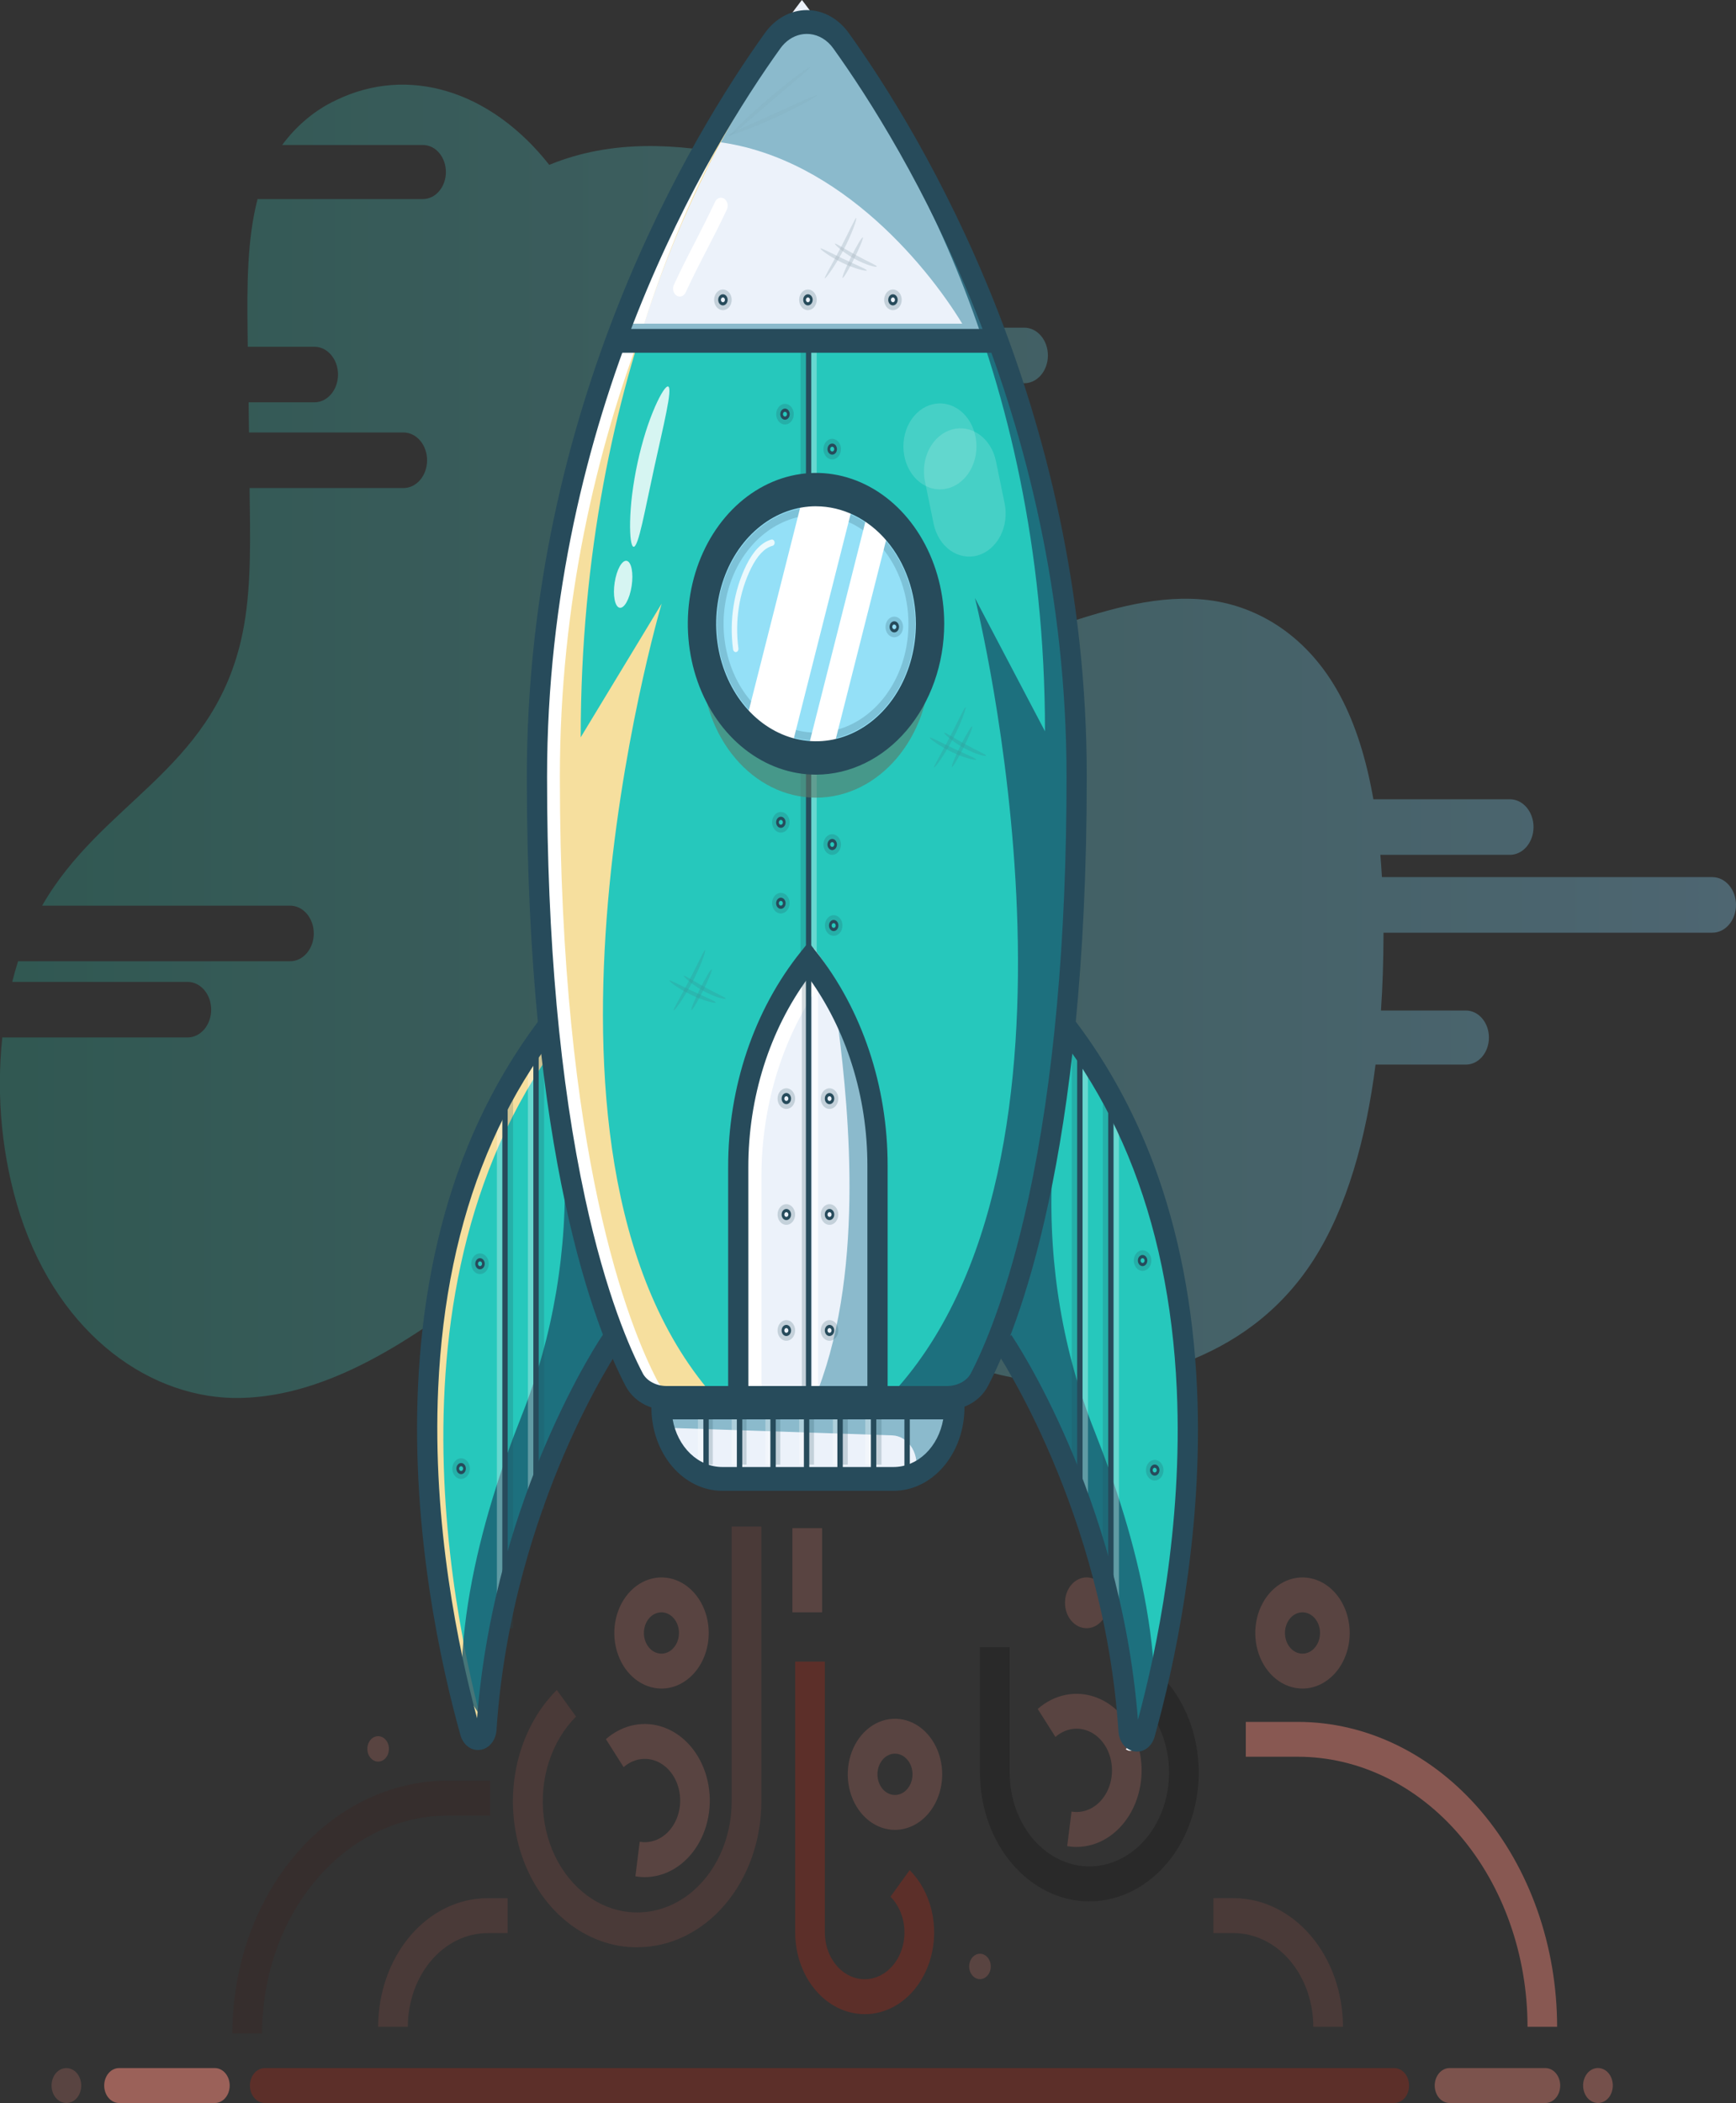 <svg width="370" height="448" viewBox="0 0 370 448" fill="none" xmlns="http://www.w3.org/2000/svg">
<rect x="0" y="0" width="370" height="448" fill="#333333" stroke="none"/>
<g clip-path="url(#clip0_3127_3543)">
<path d="M141.565 299.492H203.975C203.975 301.491 203.64 303.471 202.99 305.317C202.34 307.164 201.386 308.842 200.184 310.256C198.983 311.67 197.556 312.791 195.986 313.556C194.415 314.321 192.733 314.715 191.033 314.715H154.507C152.808 314.715 151.125 314.321 149.555 313.556C147.984 312.791 146.558 311.67 145.356 310.256C144.154 308.842 143.201 307.164 142.55 305.317C141.9 303.471 141.565 301.491 141.565 299.492V299.492Z" fill="#ECF2FA"/>
<path d="M204.239 300.77C204.102 303.363 203.403 305.871 202.208 308.055C201.014 310.24 199.364 312.029 197.416 313.252C196.646 313.686 195.841 314.025 195.012 314.266L195.057 314.127C195.335 313.194 195.423 312.197 195.311 311.216C195.2 310.236 194.893 309.3 194.416 308.486C193.939 307.671 193.305 307.001 192.565 306.529C191.826 306.058 191.002 305.799 190.162 305.773L143.063 304.19C142.756 303.069 142.562 301.91 142.485 300.735C142.831 300.793 143.179 300.822 143.528 300.822H159.985V302.175H163.436V300.822H172.246C172.153 301.058 172.051 301.294 171.958 301.53L185.027 301.518V300.839H203.295C203.61 300.841 203.926 300.818 204.239 300.77Z" fill="#8BBACC"/>
<path d="M151.056 301.524H149.906V313.701H151.056V301.524Z" fill="#274B5B"/>
<path opacity="0.2" d="M151.918 301.524H150.768V312.009H151.918V301.524Z" fill="#274B5B"/>
<path opacity="0.2" d="M159.109 301.524H157.958V312.009H159.109V301.524Z" fill="#274B5B"/>
<path opacity="0.2" d="M173.49 301.524H172.339V312.009H173.49V301.524Z" fill="#274B5B"/>
<path opacity="0.2" d="M180.68 301.524H179.53V312.009H180.68V301.524Z" fill="#274B5B"/>
<path opacity="0.2" d="M187.871 301.524H186.721V312.009H187.871V301.524Z" fill="#274B5B"/>
<path opacity="0.3" d="M185.57 301.524H184.42V312.009H185.57V301.524Z" fill="white"/>
<path opacity="0.3" d="M178.668 301.524H177.518V312.009H178.668V301.524Z" fill="white"/>
<path opacity="0.3" d="M171.478 301.524H170.328V312.009H171.478V301.524Z" fill="white"/>
<path opacity="0.3" d="M164.287 301.524H163.137V312.009H164.287V301.524Z" fill="white"/>
<path opacity="0.3" d="M157.097 301.524H155.946V312.009H157.097V301.524Z" fill="white"/>
<path opacity="0.3" d="M149.906 301.524H148.756V312.009H149.906V301.524Z" fill="white"/>
<path opacity="0.2" d="M166.299 301.524H165.149V312.009H166.299V301.524Z" fill="#274B5B"/>
<path d="M158.198 301.524H157.048V313.701H158.198V301.524Z" fill="#274B5B"/>
<path d="M165.345 301.524H164.194V313.701H165.345V301.524Z" fill="#274B5B"/>
<path d="M172.486 301.524H171.336V313.701H172.486V301.524Z" fill="#274B5B"/>
<path d="M186.769 301.524H185.619V313.701H186.769V301.524Z" fill="#274B5B"/>
<path d="M193.911 301.524H192.761V313.701H193.911V301.524Z" fill="#274B5B"/>
<path d="M179.623 301.524H178.473V313.701H179.623V301.524Z" fill="#274B5B"/>
<path opacity="0.4" d="M364.968 186.841H294.535C294.444 185.264 294.333 183.684 294.202 182.103H321.815C323.149 182.103 324.429 181.479 325.373 180.369C326.316 179.259 326.847 177.754 326.847 176.184C326.847 174.614 326.316 173.109 325.373 171.999C324.429 170.889 323.149 170.266 321.815 170.266H292.714C291.29 162.124 289.029 154.502 285.553 148.059C278.744 135.439 268.118 129.163 257.652 127.85C247.187 126.538 236.702 129.664 226.403 133.032C212.698 137.54 196.569 141.599 186.236 126.699C180.122 117.867 177.685 103.398 179.873 90.79C180.452 87.698 181.168 84.645 182.016 81.641H218.312C219.647 81.641 220.927 81.017 221.87 79.907C222.814 78.797 223.344 77.292 223.344 75.722C223.344 74.153 222.814 72.647 221.87 71.537C220.927 70.427 219.647 69.803 218.312 69.803H184.67C184.923 67.98 185.047 66.135 185.042 64.288C184.974 59.84 184.077 55.463 182.414 51.467C180.751 47.47 178.363 43.952 175.418 41.16C170.137 36.272 163.954 34.545 157.875 33.313C144.296 30.515 130.292 29.668 117.066 35.12C104.55 19.236 86.923 13.864 71.544 21.378C67.153 23.439 63.242 26.699 60.134 30.889H90.139C91.438 30.889 92.683 31.495 93.601 32.575C94.519 33.655 95.034 35.119 95.034 36.646C95.034 38.173 94.519 39.638 93.601 40.717C92.683 41.797 91.438 42.404 90.139 42.404H54.896C52.635 51.04 52.654 61.127 52.767 70.656C52.767 71.727 52.791 72.797 52.806 73.868H67.011C68.346 73.868 69.625 74.492 70.569 75.602C71.513 76.712 72.043 78.217 72.043 79.787C72.043 81.357 71.513 82.862 70.569 83.972C69.625 85.082 68.346 85.706 67.011 85.706H52.987L53.066 92.131H85.993C87.328 92.131 88.608 92.754 89.552 93.865C90.495 94.975 91.025 96.48 91.025 98.05C91.025 99.619 90.495 101.125 89.552 102.235C88.608 103.345 87.328 103.968 85.993 103.968H53.198C53.198 105.321 53.227 106.697 53.247 108.068C53.364 117.683 53.452 127.562 51.328 136.567C44.773 164.301 21.538 170.997 8.977 192.933H61.842C63.176 192.933 64.456 193.556 65.4 194.666C66.344 195.776 66.874 197.282 66.874 198.851C66.874 200.421 66.344 201.927 65.4 203.036C64.456 204.146 63.176 204.77 61.842 204.77H3.852C3.395 206.206 2.979 207.672 2.604 209.169H39.977C41.311 209.169 42.591 209.792 43.535 210.902C44.478 212.012 45.008 213.518 45.008 215.087C45.008 216.657 44.478 218.163 43.535 219.273C42.591 220.383 41.311 221.006 39.977 221.006H0.489C-0.855 233.776 0.448 246.738 4.288 258.787C12.825 284.954 32.678 298.219 51.318 297.805C69.958 297.39 87.746 285.628 104.472 272.576C117.11 262.702 130.341 251.676 144.409 253.236C158.756 254.825 171.037 269.162 184.018 278.926C205.16 294.828 229.786 298.887 252.547 290.228C262.611 286.399 272.587 279.865 279.958 268.396C287.11 257.232 291.173 242.487 293.175 226.787H312.446C313.744 226.787 314.989 226.18 315.907 225.1C316.825 224.021 317.341 222.556 317.341 221.029C317.341 219.502 316.825 218.038 315.907 216.958C314.989 215.878 313.744 215.272 312.446 215.272H294.33C294.692 209.975 294.858 204.643 294.868 199.37V198.69H364.968C366.303 198.69 367.582 198.067 368.526 196.957C369.47 195.847 370 194.341 370 192.771C370 191.202 369.47 189.696 368.526 188.586C367.582 187.476 366.303 186.853 364.968 186.853V186.841Z" fill="url(#paint0_linear_3127_3543)"/>
<path d="M130.645 284.943C130.645 284.943 107.149 319.361 103.963 367.626C103.932 368.116 103.758 368.578 103.47 368.933C103.182 369.289 102.798 369.516 102.383 369.575C101.968 369.634 101.549 369.522 101.197 369.258C100.845 368.994 100.582 368.594 100.453 368.127C92.401 339.299 75.303 255.954 128.638 205.11" fill="#26C8BC"/>
<path d="M103.615 370.493C103.735 370.946 103.982 371.338 104.315 371.604C104.084 371.787 103.82 371.903 103.543 371.945C103.267 371.987 102.986 371.953 102.723 371.845C102.46 371.737 102.222 371.559 102.028 371.324C101.833 371.09 101.688 370.805 101.603 370.493C93.551 341.665 76.453 258.32 129.788 207.476L129.837 209.393C78.891 260.393 95.666 342.028 103.615 370.493Z" fill="#F6DF9E"/>
<path opacity="0.8" d="M98.358 359.346C98.221 345.966 101.124 331.947 104.927 319.39C106.885 312.964 109.058 306.925 111.197 301.542C117.897 284.733 121.018 266.259 120.292 247.715C119.871 236.983 119.528 224.944 119.528 214.224C123.743 208.086 122.309 207.534 128.065 202.047L130.077 281.88C130.077 281.88 106.581 316.298 103.395 364.563C103.381 364.859 103.313 365.149 103.194 365.411C103.076 365.674 102.911 365.903 102.71 366.083" fill="#1B5A6E"/>
<path d="M98.28 314.035C98.08 314.035 97.885 313.966 97.719 313.835C97.554 313.705 97.424 313.52 97.348 313.303C97.272 313.086 97.252 312.848 97.291 312.618C97.329 312.388 97.426 312.176 97.567 312.01C97.708 311.845 97.887 311.732 98.083 311.686C98.278 311.64 98.481 311.664 98.665 311.753C98.85 311.843 99.007 311.995 99.118 312.19C99.229 312.385 99.288 312.615 99.288 312.849C99.288 313.164 99.182 313.465 98.993 313.688C98.803 313.91 98.547 314.035 98.28 314.035V314.035ZM98.28 312.342C98.194 312.342 98.111 312.372 98.04 312.428C97.969 312.484 97.914 312.563 97.882 312.655C97.849 312.748 97.841 312.85 97.857 312.948C97.874 313.046 97.915 313.137 97.975 313.207C98.035 313.278 98.112 313.327 98.196 313.346C98.279 313.366 98.366 313.356 98.444 313.317C98.523 313.279 98.59 313.214 98.638 313.131C98.685 313.047 98.71 312.949 98.71 312.849C98.709 312.716 98.663 312.588 98.582 312.495C98.502 312.401 98.393 312.348 98.28 312.348V312.342Z" fill="#274B5B"/>
<path opacity="0.2" d="M98.28 315.054C97.91 315.054 97.548 314.925 97.241 314.684C96.933 314.442 96.694 314.099 96.552 313.697C96.411 313.295 96.374 312.853 96.446 312.426C96.518 311.999 96.696 311.607 96.957 311.3C97.219 310.992 97.552 310.783 97.915 310.698C98.278 310.613 98.653 310.657 98.995 310.823C99.337 310.99 99.629 311.271 99.834 311.633C100.04 311.995 100.149 312.42 100.149 312.855C100.149 313.438 99.953 313.998 99.602 314.41C99.251 314.823 98.775 315.054 98.28 315.054V315.054ZM98.28 312.009C98.137 312.009 97.998 312.058 97.88 312.151C97.762 312.244 97.669 312.376 97.615 312.531C97.56 312.686 97.546 312.856 97.574 313.02C97.602 313.184 97.67 313.335 97.771 313.453C97.871 313.572 98 313.652 98.139 313.685C98.279 313.718 98.424 313.701 98.555 313.637C98.686 313.573 98.799 313.464 98.878 313.325C98.957 313.186 98.999 313.022 98.999 312.855C98.999 312.744 98.981 312.634 98.944 312.531C98.908 312.428 98.855 312.335 98.788 312.257C98.722 312.178 98.642 312.116 98.555 312.073C98.468 312.031 98.374 312.009 98.28 312.009V312.009Z" fill="#274B5B"/>
<path d="M102.303 270.399C102.104 270.399 101.909 270.33 101.743 270.2C101.577 270.069 101.448 269.884 101.372 269.667C101.295 269.451 101.275 269.212 101.314 268.982C101.353 268.752 101.449 268.541 101.59 268.375C101.731 268.209 101.911 268.096 102.107 268.05C102.302 268.004 102.505 268.028 102.689 268.118C102.873 268.208 103.031 268.36 103.142 268.555C103.253 268.75 103.312 268.979 103.312 269.213C103.312 269.528 103.205 269.83 103.016 270.052C102.827 270.275 102.571 270.399 102.303 270.399V270.399ZM102.303 268.707C102.218 268.707 102.135 268.737 102.064 268.792C101.993 268.848 101.938 268.927 101.905 269.02C101.873 269.112 101.864 269.214 101.881 269.312C101.897 269.411 101.938 269.501 101.999 269.572C102.059 269.643 102.136 269.691 102.219 269.71C102.303 269.73 102.389 269.72 102.468 269.682C102.547 269.643 102.614 269.578 102.661 269.495C102.709 269.412 102.734 269.314 102.734 269.213C102.734 269.079 102.689 268.95 102.608 268.855C102.527 268.76 102.418 268.707 102.303 268.707Z" fill="#274B5B"/>
<path opacity="0.2" d="M102.303 271.413C101.933 271.413 101.572 271.284 101.264 271.042C100.957 270.8 100.717 270.457 100.576 270.055C100.434 269.653 100.397 269.211 100.469 268.784C100.542 268.358 100.72 267.966 100.981 267.658C101.243 267.351 101.576 267.141 101.939 267.056C102.301 266.971 102.677 267.015 103.019 267.181C103.361 267.348 103.653 267.63 103.858 267.991C104.063 268.353 104.173 268.778 104.173 269.213C104.173 269.797 103.976 270.356 103.625 270.769C103.275 271.181 102.799 271.413 102.303 271.413V271.413ZM102.303 268.367C102.161 268.367 102.022 268.417 101.904 268.51C101.785 268.603 101.693 268.735 101.639 268.89C101.584 269.044 101.57 269.214 101.598 269.378C101.625 269.543 101.694 269.693 101.795 269.812C101.895 269.93 102.023 270.011 102.163 270.043C102.303 270.076 102.447 270.059 102.579 269.995C102.71 269.931 102.823 269.823 102.902 269.684C102.981 269.544 103.023 269.381 103.023 269.213C103.023 269.102 103.004 268.992 102.968 268.89C102.932 268.787 102.879 268.694 102.812 268.615C102.745 268.536 102.666 268.474 102.579 268.431C102.491 268.389 102.398 268.367 102.303 268.367V268.367Z" fill="#274B5B"/>
<path d="M243.521 270.399C243.321 270.399 243.127 270.33 242.961 270.2C242.795 270.069 242.666 269.884 242.589 269.667C242.513 269.451 242.493 269.212 242.532 268.982C242.571 268.752 242.667 268.541 242.808 268.375C242.949 268.209 243.129 268.096 243.324 268.05C243.52 268.004 243.723 268.028 243.907 268.118C244.091 268.208 244.249 268.36 244.359 268.555C244.47 268.75 244.529 268.979 244.529 269.213C244.529 269.528 244.423 269.83 244.234 270.052C244.045 270.275 243.788 270.399 243.521 270.399V270.399ZM243.521 268.707C243.436 268.707 243.352 268.737 243.282 268.792C243.211 268.848 243.156 268.927 243.123 269.02C243.09 269.112 243.082 269.214 243.098 269.312C243.115 269.411 243.156 269.501 243.216 269.572C243.277 269.643 243.353 269.691 243.437 269.71C243.52 269.73 243.607 269.72 243.686 269.682C243.764 269.643 243.832 269.578 243.879 269.495C243.926 269.412 243.952 269.314 243.952 269.213C243.952 269.079 243.906 268.95 243.826 268.855C243.745 268.76 243.635 268.707 243.521 268.707V268.707Z" fill="#274B5B"/>
<path opacity="0.2" d="M243.521 271.413C243.151 271.413 242.79 271.284 242.482 271.042C242.175 270.8 241.935 270.457 241.793 270.055C241.652 269.653 241.615 269.211 241.687 268.784C241.759 268.358 241.937 267.966 242.199 267.658C242.46 267.351 242.793 267.141 243.156 267.056C243.519 266.971 243.895 267.015 244.236 267.181C244.578 267.348 244.87 267.63 245.076 267.991C245.281 268.353 245.391 268.778 245.391 269.213C245.391 269.797 245.194 270.356 244.843 270.769C244.492 271.181 244.017 271.413 243.521 271.413V271.413ZM243.521 268.367C243.379 268.367 243.239 268.417 243.121 268.51C243.003 268.603 242.911 268.735 242.856 268.89C242.802 269.044 242.787 269.214 242.815 269.378C242.843 269.543 242.911 269.693 243.012 269.812C243.113 269.93 243.241 270.011 243.38 270.043C243.52 270.076 243.665 270.059 243.796 269.995C243.928 269.931 244.04 269.823 244.119 269.684C244.198 269.544 244.24 269.381 244.24 269.213C244.24 269.102 244.222 268.992 244.186 268.89C244.149 268.787 244.096 268.694 244.03 268.615C243.963 268.536 243.883 268.474 243.796 268.431C243.709 268.389 243.615 268.367 243.521 268.367V268.367Z" fill="#274B5B"/>
<path d="M242.659 270.399C242.46 270.399 242.265 270.33 242.099 270.2C241.933 270.069 241.804 269.884 241.728 269.667C241.651 269.451 241.631 269.212 241.67 268.982C241.709 268.752 241.805 268.541 241.946 268.375C242.087 268.209 242.267 268.096 242.463 268.05C242.658 268.004 242.861 268.028 243.045 268.118C243.229 268.208 243.387 268.36 243.498 268.555C243.609 268.75 243.668 268.979 243.668 269.213C243.668 269.528 243.561 269.83 243.372 270.052C243.183 270.275 242.927 270.399 242.659 270.399V270.399ZM242.659 268.707C242.574 268.707 242.491 268.737 242.42 268.792C242.349 268.848 242.294 268.927 242.261 269.02C242.229 269.112 242.22 269.214 242.237 269.312C242.253 269.411 242.295 269.501 242.355 269.572C242.415 269.643 242.492 269.691 242.575 269.71C242.659 269.73 242.745 269.72 242.824 269.682C242.903 269.643 242.97 269.578 243.017 269.495C243.065 269.412 243.09 269.314 243.09 269.213C243.09 269.079 243.045 268.95 242.964 268.855C242.883 268.76 242.774 268.707 242.659 268.707V268.707Z" fill="#274B5B"/>
<path opacity="0.2" d="M242.659 271.413C242.29 271.413 241.928 271.284 241.621 271.042C241.313 270.8 241.073 270.457 240.932 270.055C240.79 269.653 240.753 269.211 240.825 268.784C240.898 268.358 241.076 267.966 241.337 267.658C241.599 267.351 241.932 267.141 242.295 267.056C242.657 266.971 243.033 267.015 243.375 267.181C243.717 267.348 244.009 267.63 244.214 267.991C244.42 268.353 244.529 268.778 244.529 269.213C244.529 269.797 244.332 270.356 243.982 270.769C243.631 271.181 243.155 271.413 242.659 271.413V271.413ZM242.659 268.367C242.517 268.367 242.378 268.417 242.26 268.51C242.141 268.603 242.049 268.735 241.995 268.89C241.94 269.044 241.926 269.214 241.954 269.378C241.981 269.543 242.05 269.693 242.151 269.812C242.251 269.93 242.379 270.011 242.519 270.043C242.659 270.076 242.803 270.059 242.935 269.995C243.066 269.931 243.179 269.823 243.258 269.684C243.337 269.544 243.379 269.381 243.379 269.213C243.379 269.102 243.36 268.992 243.324 268.89C243.288 268.787 243.235 268.694 243.168 268.615C243.101 268.536 243.022 268.474 242.935 268.431C242.847 268.389 242.754 268.367 242.659 268.367V268.367Z" fill="#274B5B"/>
<path d="M108.206 235.895H107.056V346.853H108.206V235.895Z" fill="#274B5B"/>
<path opacity="0.2" d="M109.357 233.189H108.206V346.853H109.357V233.189Z" fill="#274B5B"/>
<path opacity="0.3" d="M107.056 235.895H105.906V346.853H107.056V235.895Z" fill="white"/>
<path d="M114.819 221.346H113.669V321.48H114.819V221.346Z" fill="#274B5B"/>
<path opacity="0.2" d="M115.97 221.346H114.819V321.48H115.97V221.346Z" fill="#274B5B"/>
<path opacity="0.3" d="M113.669 221.346H112.519V321.48H113.669V221.346Z" fill="white"/>
<path opacity="0.2" d="M232.14 405.043C225.964 405.031 220.044 402.137 215.68 396.995C211.316 391.854 208.865 384.886 208.865 377.621V350.912H215.194V377.615C215.194 380.969 215.912 384.269 217.281 387.211C218.651 390.153 220.628 392.642 223.03 394.448C225.433 396.255 228.183 397.321 231.028 397.549C233.873 397.776 236.721 397.157 239.309 395.749C241.897 394.341 244.143 392.19 245.838 389.493C247.533 386.796 248.623 383.64 249.009 380.317C249.394 376.993 249.062 373.61 248.043 370.477C247.024 367.344 245.351 364.564 243.178 362.392L247.275 356.721C250.788 360.234 253.336 364.893 254.598 370.109C255.859 375.325 255.777 380.864 254.363 386.026C252.948 391.188 250.264 395.74 246.65 399.108C243.036 402.475 238.655 404.507 234.059 404.946C233.419 405.011 232.78 405.043 232.14 405.043Z" fill="#030100"/>
<path opacity="0.2" d="M229.502 393.454C228.817 393.453 228.133 393.393 227.456 393.275L228.376 385.912C229.604 386.121 230.856 385.972 232.023 385.476C233.19 384.981 234.234 384.154 235.065 383.07C235.895 381.986 236.485 380.678 236.783 379.262C237.081 377.846 237.077 376.365 236.772 374.95C236.467 373.536 235.871 372.232 235.035 371.154C234.199 370.076 233.15 369.257 231.981 368.769C230.812 368.282 229.559 368.141 228.332 368.359C227.106 368.578 225.944 369.148 224.95 370.021L221.171 364.05C222.93 362.511 224.975 361.484 227.138 361.054C229.3 360.624 231.519 360.804 233.611 361.579C235.703 362.353 237.609 363.7 239.172 365.509C240.736 367.318 241.912 369.537 242.605 371.985C243.298 374.432 243.487 377.038 243.158 379.588C242.828 382.139 241.989 384.561 240.709 386.656C239.429 388.75 237.745 390.458 235.795 391.639C233.845 392.82 231.685 393.44 229.492 393.448L229.502 393.454Z" fill="#F08778"/>
<path opacity="0.2" d="M231.587 346.853C234.128 346.853 236.188 344.43 236.188 341.441C236.188 338.452 234.128 336.029 231.587 336.029C229.046 336.029 226.986 338.452 226.986 341.441C226.986 344.43 229.046 346.853 231.587 346.853Z" fill="#F08778"/>
<path d="M240.638 371.512C240.518 371.965 240.271 372.357 239.938 372.623C240.169 372.806 240.433 372.923 240.71 372.964C240.986 373.006 241.266 372.972 241.529 372.864C241.792 372.756 242.031 372.578 242.225 372.343C242.419 372.109 242.565 371.824 242.65 371.512C250.702 342.685 267.8 259.339 214.465 208.495L214.416 210.412C265.362 261.389 248.592 343.042 240.638 371.512Z" fill="white"/>
<path d="M213.848 288.328C213.848 288.328 237.344 322.746 240.53 371.011C240.561 371.501 240.735 371.963 241.023 372.319C241.311 372.674 241.695 372.901 242.11 372.96C242.524 373.02 242.943 372.907 243.296 372.643C243.648 372.379 243.911 371.979 244.04 371.512C252.087 342.684 269.19 259.339 215.865 208.495" fill="#26C8BC"/>
<path opacity="0.8" d="M246.14 362.72C246.277 349.34 243.374 335.321 239.571 322.764C237.613 316.338 235.439 310.299 233.3 304.915C226.598 288.118 223.47 269.654 224.186 251.118C224.607 240.386 224.95 228.347 224.95 217.626C220.735 211.489 222.169 210.936 216.413 205.449L214.396 285.282C214.396 285.282 237.892 319.701 241.078 367.965C241.092 368.262 241.16 368.552 241.279 368.814C241.397 369.077 241.563 369.306 241.764 369.485" fill="#1B5A6E"/>
<path d="M246.11 314.358C245.911 314.358 245.716 314.288 245.55 314.158C245.384 314.027 245.255 313.842 245.179 313.626C245.102 313.409 245.082 313.17 245.121 312.94C245.16 312.71 245.256 312.499 245.397 312.333C245.538 312.167 245.718 312.054 245.914 312.008C246.109 311.963 246.312 311.986 246.496 312.076C246.68 312.166 246.838 312.318 246.949 312.513C247.059 312.708 247.119 312.937 247.119 313.172C247.119 313.486 247.012 313.788 246.823 314.01C246.634 314.233 246.378 314.358 246.11 314.358V314.358ZM246.11 312.665C246.025 312.665 245.942 312.695 245.871 312.75C245.8 312.806 245.745 312.885 245.712 312.978C245.68 313.07 245.671 313.172 245.688 313.271C245.704 313.369 245.745 313.459 245.806 313.53C245.866 313.601 245.943 313.649 246.026 313.669C246.11 313.688 246.196 313.678 246.275 313.64C246.354 313.601 246.421 313.536 246.468 313.453C246.516 313.37 246.541 313.272 246.541 313.172C246.537 313.04 246.49 312.916 246.41 312.824C246.329 312.733 246.222 312.682 246.11 312.682V312.665Z" fill="#274B5B"/>
<path opacity="0.2" d="M246.11 315.394C245.74 315.394 245.379 315.265 245.071 315.023C244.764 314.782 244.524 314.438 244.383 314.036C244.241 313.634 244.204 313.192 244.276 312.766C244.348 312.339 244.527 311.947 244.788 311.639C245.05 311.332 245.383 311.122 245.745 311.037C246.108 310.953 246.484 310.996 246.826 311.163C247.167 311.329 247.459 311.611 247.665 311.973C247.87 312.334 247.98 312.76 247.98 313.195C247.98 313.778 247.783 314.337 247.432 314.75C247.082 315.162 246.606 315.394 246.11 315.394V315.394ZM246.11 312.348C245.968 312.348 245.829 312.398 245.71 312.491C245.592 312.584 245.5 312.716 245.445 312.871C245.391 313.025 245.377 313.196 245.404 313.36C245.432 313.524 245.501 313.675 245.601 313.793C245.702 313.911 245.83 313.992 245.97 314.025C246.109 314.057 246.254 314.041 246.386 313.977C246.517 313.912 246.629 313.804 246.708 313.665C246.788 313.526 246.83 313.362 246.83 313.195C246.83 312.97 246.754 312.755 246.619 312.596C246.484 312.437 246.301 312.348 246.11 312.348V312.348Z" fill="#274B5B"/>
<path d="M237.339 235.555H236.188V349.899H237.339V235.555Z" fill="#274B5B"/>
<path opacity="0.2" d="M236.188 235.216H235.038V340.422H236.188V235.216Z" fill="#274B5B"/>
<path opacity="0.3" d="M238.489 238.941H237.339V349.899H238.489V238.941Z" fill="white"/>
<path d="M230.726 224.391H229.575V324.525H230.726V224.391Z" fill="#274B5B"/>
<path opacity="0.2" d="M229.575 224.391H228.425V321.14H229.575V224.391Z" fill="#274B5B"/>
<path opacity="0.3" d="M231.876 224.391H230.726V324.525H231.876V224.391Z" fill="white"/>
<path d="M242.346 373.141C242.182 373.141 242.019 373.13 241.857 373.107C240.944 372.988 240.096 372.495 239.461 371.716C238.825 370.936 238.443 369.918 238.381 368.841C235.297 321.9 212.399 287.891 212.169 287.551L215.532 284.373C215.777 284.73 221.626 293.354 227.926 308.059C233.579 321.249 240.618 341.93 242.532 366.376C246.448 351.914 252.126 325.176 250.814 296.026C249.15 259.086 236.913 229.481 214.499 208.098L217.216 204.154C229.619 215.841 239.448 230.87 245.87 247.968C251.23 262.281 254.343 278.356 255.127 295.755C256.536 327.11 250.075 355.691 246.096 369.935C245.842 370.869 245.342 371.684 244.668 372.261C243.993 372.838 243.18 373.146 242.346 373.141V373.141Z" fill="#274B5B"/>
<path opacity="0.55" d="M45.792 448H25.375C24.536 448 23.731 447.608 23.137 446.91C22.544 446.212 22.211 445.265 22.211 444.278C22.211 443.291 22.544 442.344 23.137 441.646C23.731 440.948 24.536 440.556 25.375 440.556H45.792C46.631 440.556 47.436 440.948 48.029 441.646C48.623 442.344 48.956 443.291 48.956 444.278C48.956 445.265 48.623 446.212 48.029 446.91C47.436 447.608 46.631 448 45.792 448V448Z" fill="#F08778"/>
<path opacity="0.2" d="M135.833 414.831C130.411 414.851 125.116 412.909 120.664 409.268C116.212 405.628 112.82 400.466 110.947 394.481C109.074 388.496 108.811 381.979 110.194 375.812C111.576 369.646 114.538 364.128 118.677 360.009L122.774 365.68C120.199 368.254 118.216 371.55 117.009 375.263C115.802 378.976 115.409 382.987 115.866 386.925C116.323 390.864 117.616 394.604 119.625 397.8C121.635 400.997 124.296 403.547 127.363 405.215C130.431 406.884 133.806 407.617 137.178 407.348C140.55 407.078 143.81 405.815 146.657 403.674C149.505 401.533 151.848 398.583 153.472 395.097C155.095 391.61 155.946 387.699 155.946 383.724V325.199H162.275V383.724C162.275 391.969 159.491 399.877 154.534 405.708C149.577 411.538 142.853 414.814 135.843 414.814L135.833 414.831Z" fill="#A7594E"/>
<path opacity="0.2" d="M184.263 429.07C180.341 429.062 176.581 427.225 173.809 423.961C171.037 420.697 169.478 416.273 169.476 411.659V353.969H175.805V411.659C175.806 413.333 176.165 414.981 176.849 416.449C177.534 417.918 178.521 419.16 179.721 420.061C180.921 420.963 182.294 421.494 183.715 421.608C185.135 421.721 186.557 421.412 187.849 420.709C189.141 420.006 190.262 418.931 191.108 417.585C191.955 416.239 192.5 414.663 192.692 413.004C192.885 411.345 192.72 409.656 192.212 408.091C191.704 406.527 190.869 405.138 189.785 404.053L193.882 398.382C196.114 400.614 197.734 403.574 198.536 406.888C199.338 410.202 199.287 413.722 198.388 417.002C197.49 420.282 195.784 423.175 193.488 425.315C191.192 427.454 188.407 428.745 185.487 429.023C185.076 429.054 184.668 429.07 184.263 429.07Z" fill="#FF2000"/>
<path opacity="0.2" d="M175.218 325.539H168.888V343.467H175.218V325.539Z" fill="#F08778"/>
<path opacity="0.2" d="M137.468 399.885C136.783 399.884 136.1 399.825 135.422 399.706L136.342 392.343C137.57 392.552 138.823 392.403 139.989 391.907C141.156 391.412 142.201 390.585 143.031 389.501C143.861 388.417 144.452 387.109 144.75 385.693C145.047 384.277 145.044 382.796 144.739 381.381C144.434 379.967 143.837 378.663 143.001 377.585C142.166 376.507 141.117 375.688 139.947 375.2C138.778 374.713 137.525 374.572 136.298 374.79C135.072 375.009 133.91 375.579 132.916 376.452L129.137 370.482C130.897 368.942 132.942 367.915 135.104 367.485C137.267 367.056 139.485 367.235 141.577 368.01C143.669 368.784 145.575 370.131 147.138 371.94C148.702 373.749 149.878 375.968 150.571 378.416C151.264 380.863 151.453 383.469 151.124 386.02C150.794 388.57 149.955 390.992 148.675 393.087C147.395 395.181 145.711 396.889 143.762 398.07C141.812 399.251 139.652 399.871 137.458 399.879L137.468 399.885Z" fill="#F08778"/>
<path opacity="0.2" d="M190.749 389.815C188.759 389.815 186.813 389.121 185.158 387.82C183.503 386.519 182.213 384.671 181.451 382.508C180.69 380.345 180.49 377.965 180.879 375.668C181.267 373.372 182.225 371.263 183.633 369.608C185.04 367.952 186.833 366.825 188.786 366.368C190.738 365.911 192.761 366.146 194.6 367.042C196.439 367.938 198.011 369.455 199.117 371.401C200.223 373.348 200.813 375.637 200.813 377.978C200.809 381.116 199.748 384.124 197.861 386.343C195.975 388.562 193.417 389.81 190.749 389.815ZM190.749 373.579C190.009 373.579 189.286 373.837 188.671 374.32C188.056 374.804 187.577 375.491 187.294 376.294C187.011 377.098 186.937 377.983 187.081 378.836C187.226 379.689 187.582 380.473 188.105 381.088C188.628 381.703 189.294 382.122 190.019 382.292C190.745 382.462 191.497 382.375 192.18 382.042C192.864 381.709 193.448 381.145 193.858 380.422C194.269 379.698 194.489 378.848 194.489 377.978C194.487 376.812 194.093 375.694 193.392 374.869C192.691 374.045 191.74 373.581 190.749 373.579Z" fill="#F08778"/>
<path opacity="0.2" d="M140.973 359.709C138.984 359.705 137.04 359.007 135.388 357.703C133.735 356.4 132.448 354.55 131.69 352.387C130.931 350.224 130.734 347.845 131.124 345.551C131.514 343.256 132.474 341.149 133.881 339.496C135.289 337.842 137.082 336.717 139.033 336.261C140.985 335.805 143.007 336.04 144.845 336.936C146.683 337.832 148.254 339.348 149.359 341.294C150.465 343.239 151.055 345.526 151.056 347.866C151.054 351.009 149.99 354.022 148.099 356.243C146.208 358.464 143.645 359.711 140.973 359.709V359.709ZM140.973 343.473C140.233 343.473 139.51 343.731 138.895 344.214C138.28 344.698 137.801 345.385 137.518 346.189C137.235 346.992 137.161 347.877 137.305 348.73C137.449 349.583 137.806 350.367 138.329 350.982C138.852 351.597 139.518 352.016 140.243 352.186C140.969 352.356 141.721 352.269 142.404 351.936C143.087 351.603 143.671 351.039 144.082 350.316C144.493 349.592 144.713 348.742 144.713 347.872C144.713 346.705 144.319 345.585 143.618 344.759C142.916 343.934 141.965 343.469 140.973 343.467V343.473Z" fill="#F08778"/>
<path opacity="0.2" d="M277.604 359.709C275.614 359.709 273.668 359.015 272.013 357.714C270.358 356.414 269.068 354.565 268.306 352.402C267.544 350.239 267.345 347.859 267.733 345.563C268.122 343.266 269.08 341.157 270.488 339.502C271.895 337.846 273.688 336.719 275.641 336.262C277.593 335.805 279.616 336.04 281.455 336.936C283.294 337.832 284.866 339.349 285.972 341.295C287.078 343.242 287.668 345.531 287.668 347.872C287.664 351.01 286.603 354.018 284.716 356.237C282.829 358.456 280.272 359.705 277.604 359.709ZM277.604 343.473C276.864 343.473 276.141 343.731 275.526 344.214C274.911 344.698 274.432 345.385 274.149 346.189C273.866 346.992 273.792 347.877 273.936 348.73C274.08 349.583 274.437 350.367 274.96 350.982C275.483 351.597 276.149 352.016 276.874 352.186C277.6 352.356 278.352 352.269 279.035 351.936C279.718 351.603 280.303 351.039 280.713 350.316C281.124 349.592 281.344 348.742 281.344 347.872C281.344 346.705 280.95 345.585 280.249 344.759C279.547 343.934 278.596 343.469 277.604 343.467V343.473Z" fill="#F08778"/>
<path opacity="0.2" d="M80.594 375.266C81.865 375.266 82.895 374.054 82.895 372.56C82.895 371.066 81.865 369.854 80.594 369.854C79.324 369.854 78.294 371.066 78.294 372.56C78.294 374.054 79.324 375.266 80.594 375.266Z" fill="#F08778"/>
<path opacity="0.2" d="M208.865 421.614C210.136 421.614 211.166 420.402 211.166 418.908C211.166 417.413 210.136 416.202 208.865 416.202C207.594 416.202 206.564 417.413 206.564 418.908C206.564 420.402 207.594 421.614 208.865 421.614Z" fill="#F08778"/>
<path opacity="0.2" d="M286.234 431.764H279.905C279.899 426.472 278.11 421.398 274.928 417.656C271.747 413.914 267.433 411.809 262.934 411.803H258.621V404.359H262.934C269.111 404.366 275.034 407.256 279.402 412.394C283.77 417.532 286.227 424.498 286.234 431.764V431.764Z" fill="#A7594E"/>
<path opacity="0.2" d="M55.861 433.198H49.531C49.546 418.916 54.375 405.225 62.961 395.126C71.546 385.028 83.186 379.347 95.328 379.331H104.462V386.775H95.333C84.869 386.789 74.836 391.684 67.436 400.387C60.036 409.089 55.873 420.889 55.861 433.198Z" fill="#441D17"/>
<path opacity="0.45" d="M331.874 431.764H325.569C325.559 416.513 320.404 401.89 311.237 391.105C302.071 380.319 289.64 374.252 276.674 374.235H265.523V366.808H276.674C291.311 366.834 305.343 373.687 315.69 385.864C326.038 398.04 331.858 414.547 331.874 431.764V431.764Z" fill="#F08778"/>
<path opacity="0.2" d="M86.924 431.764H80.594C80.602 424.5 83.059 417.536 87.426 412.4C91.793 407.263 97.713 404.373 103.889 404.364H108.202V411.809H103.889C99.392 411.816 95.08 413.921 91.9 417.662C88.719 421.403 86.93 426.474 86.924 431.764Z" fill="#A7594E"/>
<path opacity="0.2" d="M297.159 448H56.433C55.594 448 54.789 447.608 54.196 446.91C53.602 446.212 53.269 445.265 53.269 444.278C53.269 443.291 53.602 442.344 54.196 441.646C54.789 440.948 55.594 440.556 56.433 440.556H297.159C297.998 440.556 298.803 440.948 299.397 441.646C299.99 442.344 300.324 443.291 300.324 444.278C300.324 445.265 299.99 446.212 299.397 446.91C298.803 447.608 297.998 448 297.159 448V448Z" fill="#FF2000"/>
<path opacity="0.2" d="M14.156 448C13.949 448 13.742 447.975 13.539 447.925C13.337 447.878 13.139 447.808 12.947 447.718C12.756 447.624 12.573 447.51 12.399 447.378C12.223 447.241 12.06 447.085 11.909 446.912C11.615 446.566 11.382 446.155 11.224 445.703C11.147 445.477 11.088 445.244 11.048 445.006C10.963 444.526 10.963 444.03 11.048 443.549C11.088 443.311 11.147 443.078 11.224 442.853C11.304 442.628 11.401 442.413 11.513 442.208C11.744 441.8 12.042 441.45 12.389 441.177C12.563 441.045 12.746 440.932 12.937 440.838C13.129 440.747 13.327 440.678 13.53 440.63C13.938 440.532 14.359 440.532 14.768 440.63C14.97 440.678 15.169 440.747 15.36 440.838C15.551 440.932 15.735 441.046 15.908 441.177C16.255 441.45 16.553 441.8 16.785 442.208C16.897 442.413 16.993 442.628 17.073 442.853C17.151 443.078 17.211 443.312 17.255 443.549C17.335 444.03 17.335 444.525 17.255 445.006C17.211 445.244 17.151 445.477 17.073 445.703C16.993 445.927 16.897 446.143 16.785 446.348C16.669 446.555 16.536 446.747 16.388 446.923C16.238 447.096 16.074 447.253 15.899 447.39C15.725 447.521 15.541 447.635 15.35 447.729C15.159 447.82 14.961 447.889 14.758 447.937C14.56 447.982 14.358 448.003 14.156 448V448Z" fill="#F08778"/>
<path opacity="0.39" d="M329.368 448H308.951C308.112 448 307.307 447.608 306.713 446.91C306.12 446.212 305.786 445.265 305.786 444.278C305.786 443.291 306.12 442.344 306.713 441.646C307.307 440.948 308.112 440.556 308.951 440.556H329.368C330.207 440.556 331.012 440.948 331.605 441.646C332.199 442.344 332.532 443.291 332.532 444.278C332.532 445.265 332.199 446.212 331.605 446.91C331.012 447.608 330.207 448 329.368 448V448Z" fill="#F08778"/>
<path opacity="0.35" d="M340.587 448C340.379 448 340.173 447.975 339.97 447.925C339.767 447.878 339.569 447.809 339.378 447.718C339.187 447.624 339.003 447.51 338.829 447.378C338.654 447.241 338.49 447.085 338.34 446.912C338.192 446.736 338.059 446.543 337.943 446.336C337.831 446.131 337.735 445.916 337.655 445.691C337.578 445.466 337.517 445.232 337.474 444.995C337.393 444.514 337.393 444.019 337.474 443.538C337.517 443.3 337.578 443.067 337.655 442.841C337.735 442.617 337.831 442.401 337.943 442.196C338.175 441.788 338.473 441.438 338.82 441.166C338.994 441.034 339.177 440.92 339.368 440.826C339.559 440.736 339.758 440.666 339.96 440.619C340.369 440.521 340.79 440.521 341.199 440.619C341.401 440.666 341.599 440.736 341.791 440.826C341.982 440.92 342.165 441.034 342.339 441.166C342.686 441.438 342.984 441.788 343.215 442.196C343.327 442.401 343.424 442.617 343.504 442.841C343.581 443.067 343.64 443.3 343.68 443.538C343.765 444.018 343.765 444.514 343.68 444.995C343.64 445.233 343.581 445.466 343.504 445.691C343.424 445.916 343.327 446.131 343.215 446.336C343.1 446.543 342.967 446.736 342.819 446.912C342.668 447.085 342.505 447.241 342.329 447.378C342.155 447.51 341.972 447.624 341.781 447.718C341.59 447.809 341.391 447.878 341.189 447.925C340.991 447.974 340.789 447.999 340.587 448Z" fill="#F08778"/>
<path d="M101.863 372.802C101.03 372.804 100.219 372.494 99.547 371.918C98.874 371.341 98.376 370.527 98.123 369.595C94.138 355.351 87.677 326.777 89.087 295.416C89.87 278.017 93.003 261.942 98.343 247.629C104.766 230.53 114.595 215.502 126.998 203.814L129.715 207.758C107.281 229.147 95.059 258.729 93.394 295.686C92.083 324.836 97.8 351.574 101.677 366.037C103.591 341.596 110.629 320.91 116.283 307.719C122.588 293.015 128.432 284.39 128.677 284.033L132.04 287.211C131.952 287.344 126.166 295.905 120.077 310.137C114.462 323.264 107.433 344.043 105.827 368.501C105.765 369.578 105.383 370.596 104.748 371.376C104.113 372.156 103.265 372.648 102.352 372.767C102.19 372.79 102.026 372.802 101.863 372.802V372.802Z" fill="#274B5B"/>
<path d="M177.327 5.47C176.727 4.671 175.989 4.032 175.163 3.594C174.337 3.156 173.441 2.93 172.535 2.93C171.629 2.93 170.733 3.156 169.907 3.594C169.081 4.032 168.343 4.671 167.743 5.47C153.935 23.853 115.03 82.977 115.03 165.614C115.03 246.5 129.945 282.824 135.76 293.907C137.003 296.273 139.71 297.799 142.662 297.799H202.414C205.38 297.799 208.082 296.285 209.315 293.907C215.131 282.824 230.06 246.5 230.06 165.614C230.06 82.977 191.141 23.853 177.327 5.47Z" fill="#26C8BC"/>
<path d="M172.917 73.857H171.767V297.126H172.917V73.857Z" fill="#274B5B"/>
<path opacity="0.2" d="M171.767 73.857H170.616V297.126H171.767V73.857Z" fill="#274B5B"/>
<path opacity="0.3" d="M174.067 73.857H172.917V297.126H174.067V73.857Z" fill="white"/>
<path d="M210.593 71.824H133.254C137.969 58.478 143.504 45.553 149.813 33.151C150.365 32.069 150.911 31.012 151.453 29.979C162.476 10.571 170.92 0 170.92 0C170.92 0 182.668 14.699 196.515 41.27L196.716 41.661C201.263 50.505 205.997 60.592 210.593 71.824Z" fill="#ECF2FA"/>
<path d="M210.015 70.846L205.786 70.132C198.801 58.116 179.481 33.595 152.853 30.215C153.342 29.133 155.3 26.922 155.79 25.891C159.613 18.499 163.093 13.53 165.937 8.797C166.694 7.53 167.696 6.492 168.861 5.768C170.026 5.045 171.32 4.658 172.637 4.637C173.954 4.617 175.256 4.965 176.437 5.652C177.617 6.339 178.642 7.346 179.427 8.59C185.437 18.03 190.905 27.929 195.796 38.224C195.854 38.35 196.491 38.483 196.554 38.615C200.691 47.459 208.292 52.917 210.015 70.846Z" fill="#8BBACC"/>
<path d="M144.889 63.177C144.64 63.176 144.395 63.1 144.179 62.955C143.962 62.809 143.782 62.601 143.654 62.349C143.527 62.097 143.458 61.811 143.453 61.518C143.448 61.225 143.507 60.935 143.626 60.678C145.026 57.65 146.563 54.604 148.095 51.662C149.563 48.783 151.071 45.852 152.422 42.951C152.613 42.575 152.919 42.3 153.278 42.185C153.637 42.069 154.02 42.122 154.346 42.331C154.673 42.54 154.918 42.89 155.03 43.307C155.142 43.724 155.113 44.176 154.948 44.569C153.572 47.539 152.04 50.522 150.542 53.406C149.045 56.291 147.508 59.325 146.137 62.29C146.015 62.555 145.835 62.777 145.615 62.933C145.396 63.089 145.145 63.173 144.889 63.177V63.177Z" fill="white"/>
<g opacity="0.4">
<path opacity="0.4" d="M186.892 133.032C188.742 129.508 190.054 126.52 190.255 126.624C190.455 126.728 189.393 129.906 187.513 133.481C185.634 137.057 183.7 139.601 183.549 139.457C183.397 139.313 185.056 136.567 186.892 133.032Z" fill="#426270"/>
<path opacity="0.4" d="M190.213 136.212C191.412 133.835 192.242 131.81 192.067 131.688C191.893 131.567 190.78 133.395 189.582 135.771C188.384 138.148 187.553 140.173 187.728 140.295C187.902 140.417 189.015 138.589 190.213 136.212Z" fill="#426270"/>
<path opacity="0.4" d="M187.621 135.375C190.323 136.659 192.58 137.546 192.516 137.782C192.452 138.018 190.069 137.488 187.337 136.176C184.606 134.863 182.555 133.297 182.653 133.113C182.751 132.928 184.914 134.103 187.621 135.375Z" fill="#426270"/>
<path opacity="0.4" d="M190.176 134.512C192.624 135.865 194.694 136.717 194.636 136.953C194.577 137.189 192.374 136.671 189.868 135.295C187.362 133.919 185.605 132.249 185.717 132.076C185.83 131.904 187.729 133.182 190.176 134.512Z" fill="#426270"/>
</g>
<path d="M154.003 299.492H143.513C140.547 299.492 137.845 297.972 136.612 295.594C130.801 284.482 115.887 248.072 115.887 166.99C115.887 87.588 151.619 29.841 166.793 8.959C153.2 27.901 123.767 78.048 123.767 157.069L141.022 128.593C140.665 129.698 105.818 248.924 154.003 299.492Z" fill="#F6DF9E"/>
<path d="M146.964 297.966H144.086C141.12 297.966 138.418 296.446 137.184 294.068C131.374 282.957 116.459 246.546 116.459 165.464C116.459 86.063 152.192 28.315 167.337 7.444C159.618 18.205 146.739 39.111 137.086 69.625C127.184 95.758 119.328 128.219 119.328 165.429C119.328 246.517 134.242 282.928 140.053 294.034C141.301 296.446 144.003 297.966 146.964 297.966Z" fill="white"/>
<path opacity="0.8" d="M189.32 297.799H199.809C202.776 297.799 205.478 296.285 206.711 293.913C212.521 282.836 227.436 246.529 227.436 165.677C227.436 86.517 191.703 28.925 176.529 8.101C190.122 26.985 222.722 76.977 222.722 155.786L207.788 127.39C208.126 128.495 237.51 247.375 189.32 297.799Z" fill="#1B5A6E"/>
<g opacity="0.9">
<path opacity="0.9" d="M135.887 98.562C136.378 96.302 136.968 94.072 137.654 91.883C138.221 90.093 138.875 88.341 139.612 86.638C140.88 83.76 141.976 82.119 142.432 82.343C142.887 82.568 142.666 84.594 142.045 87.686C141.736 89.235 141.345 91.072 140.895 93.069L139.441 99.604L138.036 106.185C137.615 108.217 137.218 110.025 136.866 111.562C136.156 114.631 135.549 116.537 135.04 116.479C134.531 116.422 134.233 114.389 134.296 111.125C134.344 109.219 134.485 107.318 134.717 105.431C135.006 103.119 135.397 100.826 135.887 98.562V98.562Z" fill="white"/>
</g>
<g opacity="0.9">
<path opacity="0.9" d="M134.621 124.853C135.044 122.097 134.578 119.69 133.581 119.478C132.583 119.267 131.431 121.33 131.008 124.087C130.585 126.843 131.051 129.25 132.049 129.462C133.046 129.673 134.198 127.61 134.621 124.853Z" fill="white"/>
</g>
<g opacity="0.2">
<path opacity="0.2" d="M163.661 21.141C166.044 19.109 168.262 17.341 169.887 16.127C171.512 14.912 172.56 14.209 172.618 14.319C172.677 14.428 171.732 15.28 170.171 16.622L164.082 21.803L158.007 27.06C156.441 28.384 155.452 29.179 155.388 29.093C155.325 29.006 156.201 28.039 157.689 26.588C159.177 25.137 161.277 23.185 163.661 21.141Z" fill="#426270"/>
<path opacity="0.2" d="M164.542 24.435C169.784 22.068 174.008 20.082 174.092 20.307C174.131 20.416 173.113 21.055 171.453 21.965C169.794 22.874 167.425 24.055 164.806 25.241C162.187 26.427 159.759 27.4 157.997 28.027C156.235 28.655 155.119 28.977 155.09 28.868C155.016 28.638 159.304 26.801 164.542 24.435Z" fill="#426270"/>
</g>
<path d="M167.307 112.587C167.108 112.587 166.913 112.518 166.747 112.387C166.581 112.257 166.452 112.072 166.376 111.855C166.3 111.638 166.28 111.4 166.318 111.17C166.357 110.94 166.453 110.728 166.594 110.563C166.735 110.397 166.915 110.284 167.111 110.238C167.306 110.192 167.509 110.216 167.693 110.305C167.878 110.395 168.035 110.547 168.146 110.742C168.257 110.937 168.316 111.167 168.316 111.401C168.316 111.716 168.21 112.017 168.02 112.24C167.831 112.462 167.575 112.587 167.307 112.587ZM167.307 110.895C167.222 110.895 167.139 110.924 167.068 110.98C166.997 111.036 166.942 111.115 166.909 111.207C166.877 111.3 166.868 111.402 166.885 111.5C166.902 111.598 166.943 111.689 167.003 111.759C167.063 111.83 167.14 111.879 167.223 111.898C167.307 111.918 167.394 111.908 167.472 111.869C167.551 111.831 167.618 111.766 167.666 111.683C167.713 111.599 167.738 111.501 167.738 111.401C167.738 111.267 167.693 111.138 167.612 111.043C167.531 110.948 167.422 110.895 167.307 110.895V110.895Z" fill="#274B5B"/>
<path opacity="0.2" d="M167.307 113.6C166.938 113.6 166.576 113.471 166.269 113.23C165.961 112.988 165.721 112.645 165.58 112.243C165.438 111.841 165.401 111.399 165.473 110.972C165.546 110.545 165.724 110.154 165.985 109.846C166.247 109.538 166.58 109.329 166.943 109.244C167.305 109.159 167.681 109.203 168.023 109.369C168.365 109.536 168.657 109.818 168.862 110.179C169.068 110.541 169.177 110.966 169.177 111.401C169.177 111.984 168.98 112.544 168.63 112.956C168.279 113.369 167.803 113.6 167.307 113.6V113.6ZM167.307 110.555C167.165 110.555 167.026 110.604 166.908 110.697C166.789 110.79 166.697 110.923 166.643 111.077C166.588 111.232 166.574 111.402 166.602 111.566C166.629 111.73 166.698 111.881 166.799 112C166.899 112.118 167.027 112.199 167.167 112.231C167.307 112.264 167.451 112.247 167.583 112.183C167.714 112.119 167.827 112.011 167.906 111.871C167.985 111.732 168.027 111.569 168.027 111.401C168.028 111.289 168.011 111.178 167.975 111.074C167.939 110.97 167.887 110.875 167.82 110.795C167.753 110.715 167.673 110.652 167.585 110.609C167.497 110.566 167.403 110.543 167.307 110.543V110.555Z" fill="#274B5B"/>
<path d="M167.307 89.413C167.108 89.413 166.913 89.344 166.747 89.214C166.581 89.083 166.452 88.898 166.376 88.681C166.3 88.465 166.28 88.226 166.318 87.996C166.357 87.766 166.453 87.555 166.594 87.389C166.735 87.223 166.915 87.11 167.111 87.064C167.306 87.019 167.509 87.042 167.693 87.132C167.878 87.222 168.035 87.374 168.146 87.569C168.257 87.764 168.316 87.993 168.316 88.228C168.316 88.542 168.21 88.844 168.02 89.066C167.831 89.289 167.575 89.413 167.307 89.413V89.413ZM167.307 87.721C167.222 87.721 167.139 87.751 167.068 87.806C166.997 87.862 166.942 87.941 166.909 88.034C166.877 88.126 166.868 88.228 166.885 88.326C166.902 88.425 166.943 88.515 167.003 88.586C167.063 88.657 167.14 88.705 167.223 88.724C167.307 88.744 167.394 88.734 167.472 88.696C167.551 88.657 167.618 88.592 167.666 88.509C167.713 88.426 167.738 88.328 167.738 88.228C167.737 88.094 167.691 87.967 167.61 87.873C167.53 87.779 167.421 87.727 167.307 87.727V87.721Z" fill="#274B5B"/>
<path opacity="0.2" d="M167.307 90.432C166.938 90.432 166.576 90.303 166.269 90.062C165.961 89.82 165.721 89.477 165.58 89.075C165.438 88.673 165.401 88.231 165.473 87.804C165.546 87.377 165.724 86.986 165.985 86.678C166.247 86.37 166.58 86.161 166.943 86.076C167.305 85.991 167.681 86.035 168.023 86.201C168.365 86.368 168.657 86.65 168.862 87.011C169.068 87.373 169.177 87.798 169.177 88.233C169.177 88.816 168.98 89.376 168.63 89.788C168.279 90.201 167.803 90.432 167.307 90.432V90.432ZM167.307 87.387C167.165 87.387 167.026 87.436 166.908 87.529C166.789 87.622 166.697 87.755 166.643 87.909C166.588 88.064 166.574 88.234 166.602 88.398C166.629 88.562 166.698 88.713 166.799 88.832C166.899 88.95 167.027 89.031 167.167 89.063C167.307 89.096 167.451 89.079 167.583 89.015C167.714 88.951 167.827 88.843 167.906 88.703C167.985 88.564 168.027 88.4 168.027 88.233C168.027 88.009 167.951 87.793 167.816 87.635C167.681 87.476 167.498 87.387 167.307 87.387V87.387Z" fill="#274B5B"/>
<path d="M177.371 96.858C177.172 96.858 176.977 96.788 176.811 96.658C176.645 96.528 176.516 96.342 176.44 96.126C176.363 95.909 176.343 95.671 176.382 95.44C176.421 95.21 176.517 94.999 176.658 94.833C176.799 94.667 176.979 94.554 177.175 94.509C177.37 94.463 177.573 94.486 177.757 94.576C177.941 94.666 178.099 94.818 178.21 95.013C178.32 95.208 178.38 95.437 178.38 95.672C178.38 95.828 178.354 95.982 178.303 96.126C178.252 96.27 178.178 96.4 178.084 96.51C177.991 96.621 177.879 96.708 177.757 96.768C177.635 96.827 177.504 96.858 177.371 96.858V96.858ZM177.371 95.165C177.286 95.165 177.203 95.195 177.132 95.251C177.061 95.306 177.006 95.385 176.973 95.478C176.941 95.57 176.932 95.672 176.949 95.771C176.965 95.869 177.006 95.959 177.067 96.03C177.127 96.101 177.204 96.149 177.287 96.169C177.371 96.188 177.457 96.178 177.536 96.14C177.615 96.102 177.682 96.037 177.729 95.953C177.777 95.87 177.802 95.772 177.802 95.672C177.802 95.537 177.757 95.409 177.676 95.314C177.595 95.219 177.486 95.165 177.371 95.165Z" fill="#274B5B"/>
<path opacity="0.2" d="M177.371 97.877C177.001 97.877 176.64 97.748 176.332 97.506C176.025 97.265 175.785 96.921 175.644 96.519C175.502 96.117 175.465 95.675 175.537 95.249C175.61 94.822 175.788 94.43 176.049 94.122C176.311 93.815 176.644 93.605 177.007 93.52C177.369 93.436 177.745 93.479 178.087 93.646C178.429 93.812 178.721 94.094 178.926 94.456C179.131 94.817 179.241 95.243 179.241 95.678C179.241 96.261 179.044 96.82 178.693 97.233C178.343 97.645 177.867 97.877 177.371 97.877V97.877ZM177.371 94.831C177.229 94.831 177.09 94.881 176.972 94.974C176.853 95.067 176.761 95.199 176.707 95.354C176.652 95.508 176.638 95.679 176.666 95.843C176.693 96.007 176.762 96.158 176.863 96.276C176.963 96.394 177.091 96.475 177.231 96.508C177.371 96.54 177.515 96.524 177.647 96.46C177.778 96.395 177.891 96.287 177.97 96.148C178.049 96.009 178.091 95.845 178.091 95.678C178.091 95.453 178.015 95.238 177.88 95.079C177.745 94.92 177.562 94.831 177.371 94.831V94.831Z" fill="#274B5B"/>
<path d="M177.371 181.09C177.172 181.09 176.977 181.02 176.811 180.89C176.645 180.759 176.516 180.574 176.44 180.357C176.363 180.141 176.343 179.902 176.382 179.672C176.421 179.442 176.517 179.231 176.658 179.065C176.799 178.899 176.979 178.786 177.175 178.74C177.37 178.695 177.573 178.718 177.757 178.808C177.941 178.898 178.099 179.05 178.21 179.245C178.32 179.44 178.38 179.669 178.38 179.904C178.38 180.218 178.273 180.52 178.084 180.742C177.895 180.965 177.639 181.09 177.371 181.09ZM177.371 179.397C177.286 179.397 177.203 179.427 177.132 179.482C177.061 179.538 177.006 179.617 176.973 179.71C176.941 179.802 176.932 179.904 176.949 180.002C176.965 180.101 177.006 180.191 177.067 180.262C177.127 180.333 177.204 180.381 177.287 180.401C177.371 180.42 177.457 180.41 177.536 180.372C177.615 180.333 177.682 180.268 177.729 180.185C177.777 180.102 177.802 180.004 177.802 179.904C177.801 179.77 177.755 179.643 177.674 179.549C177.594 179.455 177.485 179.403 177.371 179.403V179.397Z" fill="#274B5B"/>
<path opacity="0.2" d="M177.371 182.109C177.001 182.109 176.64 181.98 176.332 181.738C176.025 181.496 175.785 181.153 175.644 180.751C175.502 180.349 175.465 179.907 175.537 179.48C175.61 179.054 175.788 178.662 176.049 178.354C176.311 178.047 176.644 177.837 177.007 177.752C177.369 177.667 177.745 177.711 178.087 177.877C178.429 178.044 178.721 178.326 178.926 178.687C179.131 179.049 179.241 179.474 179.241 179.909C179.241 180.493 179.044 181.052 178.693 181.465C178.343 181.877 177.867 182.109 177.371 182.109V182.109ZM177.371 179.063C177.229 179.063 177.09 179.113 176.972 179.206C176.853 179.299 176.761 179.431 176.707 179.585C176.652 179.74 176.638 179.91 176.666 180.074C176.693 180.239 176.762 180.389 176.863 180.508C176.963 180.626 177.091 180.707 177.231 180.739C177.371 180.772 177.515 180.755 177.647 180.691C177.778 180.627 177.891 180.519 177.97 180.38C178.049 180.24 178.091 180.077 178.091 179.909C178.091 179.798 178.073 179.687 178.037 179.584C178.002 179.48 177.949 179.386 177.882 179.307C177.815 179.228 177.735 179.165 177.648 179.122C177.56 179.079 177.466 179.057 177.371 179.057V179.063Z" fill="#274B5B"/>
<path d="M177.685 198.345C177.485 198.345 177.29 198.275 177.124 198.145C176.958 198.014 176.829 197.829 176.753 197.613C176.677 197.396 176.657 197.157 176.696 196.927C176.734 196.697 176.83 196.486 176.971 196.32C177.113 196.154 177.292 196.041 177.488 195.995C177.683 195.95 177.886 195.973 178.07 196.063C178.255 196.153 178.412 196.305 178.523 196.5C178.634 196.695 178.693 196.924 178.693 197.159C178.693 197.473 178.587 197.775 178.398 197.997C178.208 198.22 177.952 198.345 177.685 198.345ZM177.685 196.652C177.599 196.652 177.516 196.682 177.445 196.737C177.374 196.793 177.319 196.872 177.287 196.965C177.254 197.057 177.245 197.159 177.262 197.258C177.279 197.356 177.32 197.446 177.38 197.517C177.44 197.588 177.517 197.636 177.6 197.656C177.684 197.675 177.771 197.665 177.849 197.627C177.928 197.588 177.995 197.523 178.043 197.44C178.09 197.357 178.115 197.259 178.115 197.159C178.115 197.024 178.07 196.895 177.989 196.8C177.908 196.705 177.799 196.652 177.685 196.652Z" fill="#274B5B"/>
<path opacity="0.2" d="M177.685 199.358C177.315 199.358 176.953 199.229 176.646 198.987C176.338 198.746 176.099 198.402 175.957 198C175.816 197.598 175.778 197.156 175.851 196.73C175.923 196.303 176.101 195.911 176.362 195.604C176.624 195.296 176.957 195.086 177.32 195.002C177.682 194.917 178.058 194.96 178.4 195.127C178.742 195.293 179.034 195.575 179.239 195.937C179.445 196.298 179.554 196.724 179.554 197.159C179.554 197.742 179.357 198.301 179.007 198.714C178.656 199.126 178.18 199.358 177.685 199.358ZM177.685 196.312C177.542 196.312 177.403 196.362 177.285 196.455C177.166 196.548 177.074 196.68 177.02 196.835C176.965 196.989 176.951 197.16 176.979 197.324C177.007 197.488 177.075 197.639 177.176 197.757C177.276 197.876 177.405 197.956 177.544 197.989C177.684 198.021 177.828 198.005 177.96 197.941C178.091 197.877 178.204 197.768 178.283 197.629C178.362 197.49 178.404 197.326 178.404 197.159C178.4 196.937 178.323 196.726 178.188 196.571C178.054 196.416 177.873 196.33 177.685 196.33V196.312Z" fill="#274B5B"/>
<path d="M166.426 176.357C166.227 176.357 166.032 176.287 165.866 176.157C165.7 176.027 165.571 175.841 165.495 175.625C165.418 175.408 165.398 175.17 165.437 174.94C165.476 174.709 165.572 174.498 165.713 174.332C165.854 174.166 166.034 174.053 166.23 174.008C166.425 173.962 166.628 173.985 166.812 174.075C166.996 174.165 167.154 174.317 167.265 174.512C167.376 174.707 167.435 174.936 167.435 175.171C167.435 175.485 167.328 175.787 167.139 176.01C166.95 176.232 166.694 176.357 166.426 176.357ZM166.426 174.664C166.341 174.664 166.258 174.694 166.187 174.75C166.116 174.805 166.061 174.884 166.028 174.977C165.996 175.07 165.987 175.171 166.004 175.27C166.02 175.368 166.061 175.458 166.122 175.529C166.182 175.6 166.259 175.648 166.342 175.668C166.426 175.687 166.512 175.677 166.591 175.639C166.67 175.601 166.737 175.536 166.784 175.452C166.832 175.369 166.857 175.271 166.857 175.171C166.857 175.037 166.812 174.908 166.731 174.813C166.65 174.718 166.541 174.664 166.426 174.664V174.664Z" fill="#274B5B"/>
<path opacity="0.2" d="M166.426 177.37C166.057 177.37 165.695 177.241 165.388 177C165.08 176.758 164.84 176.414 164.699 176.013C164.557 175.611 164.52 175.168 164.592 174.742C164.665 174.315 164.843 173.923 165.104 173.616C165.366 173.308 165.699 173.099 166.062 173.014C166.424 172.929 166.8 172.973 167.142 173.139C167.484 173.305 167.776 173.587 167.981 173.949C168.187 174.311 168.296 174.736 168.296 175.171C168.296 175.754 168.099 176.314 167.749 176.726C167.398 177.139 166.922 177.37 166.426 177.37V177.37ZM166.426 174.325C166.284 174.325 166.145 174.374 166.027 174.467C165.908 174.56 165.816 174.692 165.762 174.847C165.707 175.002 165.693 175.172 165.721 175.336C165.748 175.5 165.817 175.651 165.918 175.769C166.018 175.888 166.146 175.968 166.286 176.001C166.426 176.034 166.57 176.017 166.702 175.953C166.833 175.889 166.946 175.78 167.025 175.641C167.104 175.502 167.146 175.338 167.146 175.171C167.146 174.946 167.07 174.731 166.935 174.572C166.8 174.414 166.617 174.325 166.426 174.325V174.325Z" fill="#274B5B"/>
<path d="M166.426 193.606C166.227 193.606 166.032 193.537 165.866 193.406C165.7 193.276 165.571 193.091 165.495 192.874C165.418 192.657 165.398 192.419 165.437 192.189C165.476 191.959 165.572 191.748 165.713 191.582C165.854 191.416 166.034 191.303 166.23 191.257C166.425 191.211 166.628 191.235 166.812 191.325C166.996 191.414 167.154 191.566 167.265 191.761C167.376 191.956 167.435 192.186 167.435 192.42C167.435 192.735 167.328 193.037 167.139 193.259C166.95 193.481 166.694 193.606 166.426 193.606ZM166.426 191.914C166.341 191.914 166.258 191.943 166.187 191.999C166.116 192.055 166.061 192.134 166.028 192.226C165.996 192.319 165.987 192.421 166.004 192.519C166.02 192.617 166.061 192.708 166.122 192.779C166.182 192.849 166.259 192.898 166.342 192.917C166.426 192.937 166.512 192.927 166.591 192.888C166.67 192.85 166.737 192.785 166.784 192.702C166.832 192.618 166.857 192.52 166.857 192.42C166.856 192.287 166.81 192.16 166.729 192.066C166.649 191.972 166.54 191.919 166.426 191.919V191.914Z" fill="#274B5B"/>
<path opacity="0.2" d="M166.426 194.602C166.057 194.602 165.695 194.473 165.388 194.232C165.08 193.99 164.84 193.647 164.699 193.245C164.557 192.843 164.52 192.401 164.592 191.974C164.665 191.547 164.843 191.155 165.104 190.848C165.366 190.54 165.699 190.331 166.062 190.246C166.424 190.161 166.8 190.205 167.142 190.371C167.484 190.538 167.776 190.819 167.981 191.181C168.187 191.543 168.296 191.968 168.296 192.403C168.296 192.986 168.099 193.546 167.749 193.958C167.398 194.371 166.922 194.602 166.426 194.602V194.602ZM166.426 191.557C166.284 191.557 166.145 191.606 166.027 191.699C165.908 191.792 165.816 191.924 165.762 192.079C165.707 192.234 165.693 192.404 165.721 192.568C165.748 192.732 165.817 192.883 165.918 193.001C166.018 193.12 166.146 193.2 166.286 193.233C166.426 193.266 166.57 193.249 166.702 193.185C166.833 193.121 166.946 193.012 167.025 192.873C167.104 192.734 167.146 192.57 167.146 192.403C167.141 192.183 167.063 191.973 166.928 191.819C166.794 191.666 166.614 191.58 166.426 191.58V191.557Z" fill="#274B5B"/>
<path d="M167.307 135.761C167.108 135.761 166.913 135.692 166.747 135.561C166.581 135.431 166.452 135.246 166.376 135.029C166.3 134.812 166.28 134.574 166.318 134.344C166.357 134.114 166.453 133.902 166.594 133.736C166.735 133.571 166.915 133.458 167.111 133.412C167.306 133.366 167.509 133.39 167.693 133.479C167.878 133.569 168.035 133.721 168.146 133.916C168.257 134.111 168.316 134.34 168.316 134.575C168.316 134.89 168.21 135.191 168.02 135.414C167.831 135.636 167.575 135.761 167.307 135.761ZM167.307 134.068C167.222 134.068 167.139 134.098 167.068 134.154C166.997 134.209 166.942 134.289 166.909 134.381C166.877 134.474 166.868 134.576 166.885 134.674C166.902 134.772 166.943 134.862 167.003 134.933C167.063 135.004 167.14 135.052 167.223 135.072C167.307 135.092 167.394 135.081 167.472 135.043C167.551 135.005 167.618 134.94 167.666 134.857C167.713 134.773 167.738 134.675 167.738 134.575C167.738 134.441 167.693 134.312 167.612 134.217C167.531 134.122 167.422 134.068 167.307 134.068V134.068Z" fill="#274B5B"/>
<path opacity="0.2" d="M167.307 136.774C166.938 136.774 166.576 136.645 166.269 136.404C165.961 136.162 165.721 135.819 165.58 135.417C165.438 135.015 165.401 134.573 165.473 134.146C165.546 133.719 165.724 133.327 165.985 133.02C166.247 132.712 166.58 132.503 166.943 132.418C167.305 132.333 167.681 132.377 168.023 132.543C168.365 132.709 168.657 132.991 168.862 133.353C169.068 133.715 169.177 134.14 169.177 134.575C169.177 135.158 168.98 135.718 168.63 136.13C168.279 136.543 167.803 136.774 167.307 136.774V136.774ZM167.307 133.729C167.165 133.729 167.026 133.778 166.908 133.871C166.789 133.964 166.697 134.096 166.643 134.251C166.588 134.406 166.574 134.576 166.602 134.74C166.629 134.904 166.698 135.055 166.799 135.173C166.899 135.292 167.027 135.372 167.167 135.405C167.307 135.438 167.451 135.421 167.583 135.357C167.714 135.293 167.827 135.184 167.906 135.045C167.985 134.906 168.027 134.742 168.027 134.575C168.027 134.351 167.951 134.135 167.816 133.977C167.681 133.818 167.498 133.729 167.307 133.729V133.729Z" fill="#274B5B"/>
<path d="M190.313 65.059C190.114 65.059 189.919 64.99 189.753 64.859C189.587 64.729 189.458 64.544 189.382 64.327C189.305 64.11 189.286 63.872 189.324 63.642C189.363 63.412 189.459 63.2 189.6 63.035C189.741 62.869 189.921 62.756 190.117 62.71C190.312 62.664 190.515 62.688 190.699 62.778C190.884 62.867 191.041 63.019 191.152 63.214C191.263 63.409 191.322 63.639 191.322 63.873C191.322 64.029 191.296 64.183 191.245 64.327C191.194 64.471 191.12 64.602 191.026 64.712C190.933 64.822 190.822 64.909 190.699 64.969C190.577 65.029 190.446 65.059 190.313 65.059ZM190.313 63.367C190.228 63.367 190.145 63.396 190.074 63.452C190.003 63.508 189.948 63.587 189.915 63.679C189.883 63.772 189.874 63.874 189.891 63.972C189.908 64.07 189.949 64.161 190.009 64.232C190.069 64.302 190.146 64.351 190.229 64.37C190.313 64.39 190.4 64.38 190.478 64.341C190.557 64.303 190.624 64.238 190.672 64.155C190.719 64.072 190.744 63.974 190.744 63.873C190.744 63.739 190.699 63.61 190.618 63.515C190.537 63.42 190.428 63.367 190.313 63.367Z" fill="#274B5B"/>
<path opacity="0.2" d="M190.313 66.073C189.944 66.073 189.582 65.944 189.275 65.702C188.967 65.46 188.727 65.117 188.586 64.715C188.444 64.313 188.407 63.871 188.48 63.444C188.552 63.018 188.73 62.626 188.991 62.318C189.253 62.011 189.586 61.801 189.949 61.716C190.311 61.631 190.687 61.675 191.029 61.841C191.371 62.008 191.663 62.29 191.868 62.651C192.074 63.013 192.183 63.438 192.183 63.873C192.183 64.457 191.986 65.016 191.636 65.428C191.285 65.841 190.809 66.073 190.313 66.073V66.073ZM190.313 63.027C190.171 63.027 190.032 63.077 189.914 63.17C189.795 63.263 189.703 63.395 189.649 63.55C189.594 63.704 189.58 63.874 189.608 64.038C189.635 64.203 189.704 64.353 189.805 64.472C189.905 64.59 190.033 64.671 190.173 64.703C190.313 64.736 190.457 64.719 190.589 64.655C190.72 64.591 190.833 64.483 190.912 64.344C190.991 64.204 191.033 64.041 191.033 63.873C191.033 63.649 190.957 63.434 190.822 63.275C190.687 63.116 190.504 63.027 190.313 63.027V63.027Z" fill="#274B5B"/>
<path d="M154.077 65.059C153.877 65.059 153.682 64.99 153.516 64.859C153.351 64.729 153.221 64.544 153.145 64.327C153.069 64.11 153.049 63.872 153.088 63.642C153.127 63.412 153.223 63.2 153.364 63.035C153.505 62.869 153.684 62.756 153.88 62.71C154.075 62.664 154.278 62.688 154.462 62.778C154.647 62.867 154.804 63.019 154.915 63.214C155.026 63.409 155.085 63.639 155.085 63.873C155.085 64.029 155.059 64.183 155.008 64.327C154.957 64.471 154.883 64.602 154.79 64.712C154.696 64.822 154.585 64.909 154.462 64.969C154.34 65.029 154.209 65.059 154.077 65.059V65.059ZM154.077 63.367C153.991 63.367 153.908 63.396 153.837 63.452C153.766 63.508 153.711 63.587 153.679 63.679C153.646 63.772 153.637 63.874 153.654 63.972C153.671 64.07 153.712 64.161 153.772 64.232C153.832 64.302 153.909 64.351 153.993 64.37C154.076 64.39 154.163 64.38 154.241 64.341C154.32 64.303 154.387 64.238 154.435 64.155C154.482 64.072 154.507 63.974 154.507 63.873C154.507 63.739 154.462 63.61 154.381 63.515C154.3 63.42 154.191 63.367 154.077 63.367Z" fill="#274B5B"/>
<path opacity="0.2" d="M154.076 66.073C153.707 66.073 153.345 65.944 153.038 65.702C152.73 65.46 152.49 65.117 152.349 64.715C152.207 64.313 152.17 63.871 152.242 63.444C152.315 63.018 152.493 62.626 152.754 62.318C153.016 62.011 153.349 61.801 153.712 61.716C154.074 61.631 154.45 61.675 154.792 61.841C155.134 62.008 155.426 62.29 155.631 62.651C155.837 63.013 155.946 63.438 155.946 63.873C155.946 64.457 155.749 65.016 155.399 65.428C155.048 65.841 154.572 66.073 154.076 66.073V66.073ZM154.076 63.027C153.934 63.027 153.795 63.077 153.677 63.17C153.558 63.263 153.466 63.395 153.412 63.55C153.357 63.704 153.343 63.874 153.371 64.038C153.398 64.203 153.467 64.353 153.568 64.472C153.668 64.59 153.796 64.671 153.936 64.703C154.076 64.736 154.22 64.719 154.352 64.655C154.483 64.591 154.596 64.483 154.675 64.344C154.754 64.204 154.796 64.041 154.796 63.873C154.796 63.649 154.72 63.434 154.585 63.275C154.45 63.116 154.267 63.027 154.076 63.027Z" fill="#274B5B"/>
<path d="M172.197 65.059C171.998 65.059 171.803 64.99 171.637 64.859C171.471 64.729 171.342 64.544 171.266 64.327C171.19 64.11 171.17 63.872 171.208 63.642C171.247 63.412 171.343 63.2 171.484 63.035C171.625 62.869 171.805 62.756 172.001 62.71C172.196 62.664 172.399 62.688 172.583 62.778C172.768 62.867 172.925 63.019 173.036 63.214C173.147 63.409 173.206 63.639 173.206 63.873C173.206 64.029 173.18 64.183 173.129 64.327C173.078 64.471 173.004 64.602 172.91 64.712C172.817 64.822 172.706 64.909 172.583 64.969C172.461 65.029 172.33 65.059 172.197 65.059ZM172.197 63.367C172.112 63.367 172.029 63.396 171.958 63.452C171.887 63.508 171.832 63.587 171.799 63.679C171.767 63.772 171.758 63.874 171.775 63.972C171.792 64.07 171.833 64.161 171.893 64.232C171.953 64.302 172.03 64.351 172.113 64.37C172.197 64.39 172.284 64.38 172.362 64.341C172.441 64.303 172.508 64.238 172.556 64.155C172.603 64.072 172.628 63.974 172.628 63.873C172.628 63.739 172.583 63.61 172.502 63.515C172.421 63.42 172.312 63.367 172.197 63.367Z" fill="#274B5B"/>
<path opacity="0.2" d="M172.197 66.073C171.828 66.073 171.466 65.944 171.159 65.702C170.851 65.46 170.611 65.117 170.47 64.715C170.328 64.313 170.291 63.871 170.363 63.444C170.436 63.018 170.614 62.626 170.875 62.318C171.137 62.011 171.47 61.801 171.833 61.716C172.195 61.631 172.571 61.675 172.913 61.841C173.255 62.008 173.547 62.29 173.752 62.651C173.958 63.013 174.067 63.438 174.067 63.873C174.067 64.457 173.87 65.016 173.52 65.428C173.169 65.841 172.693 66.073 172.197 66.073V66.073ZM172.197 63.027C172.055 63.027 171.916 63.077 171.798 63.17C171.679 63.263 171.587 63.395 171.533 63.55C171.478 63.704 171.464 63.874 171.492 64.038C171.519 64.203 171.588 64.353 171.689 64.472C171.789 64.59 171.917 64.671 172.057 64.703C172.197 64.736 172.341 64.719 172.473 64.655C172.604 64.591 172.717 64.483 172.796 64.344C172.875 64.204 172.917 64.041 172.917 63.873C172.917 63.649 172.841 63.434 172.706 63.275C172.571 63.116 172.388 63.027 172.197 63.027V63.027Z" fill="#274B5B"/>
<path d="M167.307 219.319C167.108 219.319 166.913 219.25 166.747 219.119C166.581 218.989 166.452 218.804 166.376 218.587C166.3 218.37 166.28 218.132 166.318 217.902C166.357 217.672 166.453 217.46 166.594 217.295C166.735 217.129 166.915 217.016 167.111 216.97C167.306 216.924 167.509 216.948 167.693 217.037C167.878 217.127 168.035 217.279 168.146 217.474C168.257 217.669 168.316 217.899 168.316 218.133C168.316 218.448 168.21 218.749 168.02 218.972C167.831 219.194 167.575 219.319 167.307 219.319V219.319ZM167.307 217.627C167.222 217.627 167.139 217.656 167.068 217.712C166.997 217.768 166.942 217.847 166.909 217.939C166.877 218.032 166.868 218.134 166.885 218.232C166.902 218.33 166.943 218.421 167.003 218.491C167.063 218.562 167.14 218.611 167.223 218.63C167.307 218.65 167.394 218.64 167.472 218.601C167.551 218.563 167.618 218.498 167.666 218.415C167.713 218.331 167.738 218.233 167.738 218.133C167.737 218 167.691 217.872 167.61 217.779C167.53 217.685 167.421 217.632 167.307 217.632V217.627Z" fill="#274B5B"/>
<path opacity="0.2" d="M167.307 220.333C166.938 220.333 166.576 220.204 166.269 219.962C165.961 219.72 165.721 219.377 165.58 218.975C165.438 218.573 165.401 218.131 165.473 217.704C165.546 217.277 165.724 216.886 165.985 216.578C166.247 216.27 166.58 216.061 166.943 215.976C167.305 215.891 167.681 215.935 168.023 216.101C168.365 216.268 168.657 216.55 168.862 216.911C169.068 217.273 169.177 217.698 169.177 218.133C169.177 218.716 168.98 219.276 168.63 219.688C168.279 220.101 167.803 220.333 167.307 220.333V220.333ZM167.307 217.287C167.165 217.287 167.026 217.336 166.908 217.429C166.789 217.522 166.697 217.655 166.643 217.809C166.588 217.964 166.574 218.134 166.602 218.298C166.629 218.462 166.698 218.613 166.799 218.732C166.899 218.85 167.027 218.931 167.167 218.963C167.307 218.996 167.451 218.979 167.583 218.915C167.714 218.851 167.827 218.743 167.906 218.603C167.985 218.464 168.027 218.301 168.027 218.133C168.027 217.909 167.951 217.693 167.816 217.535C167.681 217.376 167.498 217.287 167.307 217.287V217.287Z" fill="#274B5B"/>
<path d="M167.307 244.117C167.108 244.117 166.913 244.047 166.747 243.917C166.581 243.786 166.452 243.601 166.376 243.384C166.3 243.168 166.28 242.929 166.318 242.699C166.357 242.469 166.453 242.258 166.594 242.092C166.735 241.926 166.915 241.813 167.111 241.767C167.306 241.722 167.509 241.745 167.693 241.835C167.878 241.925 168.035 242.077 168.146 242.272C168.257 242.467 168.316 242.696 168.316 242.931C168.316 243.245 168.21 243.547 168.02 243.769C167.831 243.992 167.575 244.117 167.307 244.117V244.117ZM167.307 242.424C167.222 242.424 167.139 242.454 167.068 242.509C166.997 242.565 166.942 242.644 166.909 242.737C166.877 242.829 166.868 242.931 166.885 243.029C166.902 243.128 166.943 243.218 167.003 243.289C167.063 243.36 167.14 243.408 167.223 243.427C167.307 243.447 167.394 243.437 167.472 243.399C167.551 243.36 167.618 243.295 167.666 243.212C167.713 243.129 167.738 243.031 167.738 242.931C167.736 242.798 167.689 242.672 167.609 242.58C167.528 242.487 167.42 242.435 167.307 242.435V242.424Z" fill="#274B5B"/>
<path opacity="0.2" d="M167.307 245.141C166.938 245.141 166.576 245.012 166.269 244.771C165.961 244.529 165.721 244.186 165.58 243.784C165.438 243.382 165.401 242.94 165.473 242.513C165.546 242.086 165.724 241.694 165.985 241.387C166.247 241.079 166.58 240.87 166.943 240.785C167.305 240.7 167.681 240.744 168.023 240.91C168.365 241.077 168.657 241.358 168.862 241.72C169.068 242.082 169.177 242.507 169.177 242.942C169.177 243.525 168.98 244.085 168.63 244.497C168.279 244.91 167.803 245.141 167.307 245.141V245.141ZM167.307 242.096C167.165 242.096 167.026 242.145 166.908 242.238C166.789 242.331 166.697 242.464 166.643 242.618C166.588 242.773 166.574 242.943 166.602 243.107C166.629 243.271 166.698 243.422 166.799 243.541C166.899 243.659 167.027 243.74 167.167 243.772C167.307 243.805 167.451 243.788 167.583 243.724C167.714 243.66 167.827 243.551 167.906 243.412C167.985 243.273 168.027 243.109 168.027 242.942C168.027 242.718 167.951 242.502 167.816 242.344C167.681 242.185 167.498 242.096 167.307 242.096V242.096Z" fill="#274B5B"/>
<path d="M167.307 268.937C167.108 268.937 166.913 268.867 166.747 268.737C166.581 268.607 166.452 268.422 166.376 268.205C166.3 267.988 166.28 267.75 166.318 267.52C166.357 267.29 166.453 267.078 166.594 266.912C166.735 266.746 166.915 266.633 167.111 266.588C167.306 266.542 167.509 266.565 167.693 266.655C167.878 266.745 168.035 266.897 168.146 267.092C168.257 267.287 168.316 267.516 168.316 267.751C168.316 268.066 168.21 268.367 168.02 268.59C167.831 268.812 167.575 268.937 167.307 268.937ZM167.307 267.244C167.222 267.244 167.139 267.274 167.068 267.33C166.997 267.385 166.942 267.465 166.909 267.557C166.877 267.65 166.868 267.752 166.885 267.85C166.902 267.948 166.943 268.038 167.003 268.109C167.063 268.18 167.14 268.228 167.223 268.248C167.307 268.267 167.394 268.257 167.472 268.219C167.551 268.181 167.618 268.116 167.666 268.032C167.713 267.949 167.738 267.851 167.738 267.751C167.738 267.617 167.693 267.488 167.612 267.393C167.531 267.298 167.422 267.244 167.307 267.244V267.244Z" fill="#274B5B"/>
<path opacity="0.2" d="M167.307 269.95C166.938 269.95 166.576 269.821 166.269 269.58C165.961 269.338 165.721 268.995 165.58 268.593C165.438 268.191 165.401 267.749 165.473 267.322C165.546 266.895 165.724 266.503 165.985 266.196C166.247 265.888 166.58 265.679 166.943 265.594C167.305 265.509 167.681 265.553 168.023 265.719C168.365 265.886 168.657 266.167 168.862 266.529C169.068 266.891 169.177 267.316 169.177 267.751C169.177 268.334 168.98 268.894 168.63 269.306C168.279 269.719 167.803 269.95 167.307 269.95V269.95ZM167.307 266.905C167.165 266.905 167.026 266.954 166.908 267.047C166.789 267.14 166.697 267.272 166.643 267.427C166.588 267.582 166.574 267.752 166.602 267.916C166.629 268.08 166.698 268.231 166.799 268.349C166.899 268.468 167.027 268.548 167.167 268.581C167.307 268.614 167.451 268.597 167.583 268.533C167.714 268.469 167.827 268.36 167.906 268.221C167.985 268.082 168.027 267.918 168.027 267.751C168.027 267.527 167.951 267.311 167.816 267.153C167.681 266.994 167.498 266.905 167.307 266.905Z" fill="#274B5B"/>
<path d="M167.307 293.74C167.108 293.74 166.913 293.671 166.747 293.54C166.581 293.41 166.452 293.225 166.376 293.008C166.3 292.791 166.28 292.553 166.318 292.323C166.357 292.093 166.453 291.882 166.594 291.716C166.735 291.55 166.915 291.437 167.111 291.391C167.306 291.345 167.509 291.369 167.693 291.459C167.878 291.548 168.035 291.7 168.146 291.895C168.257 292.09 168.316 292.32 168.316 292.554C168.316 292.869 168.21 293.171 168.02 293.393C167.831 293.615 167.575 293.74 167.307 293.74ZM167.307 292.048C167.222 292.048 167.139 292.077 167.068 292.133C166.997 292.189 166.942 292.268 166.909 292.36C166.877 292.453 166.868 292.555 166.885 292.653C166.902 292.751 166.943 292.842 167.003 292.913C167.063 292.983 167.14 293.032 167.223 293.051C167.307 293.071 167.394 293.061 167.472 293.022C167.551 292.984 167.618 292.919 167.666 292.836C167.713 292.752 167.738 292.655 167.738 292.554C167.738 292.42 167.693 292.291 167.612 292.196C167.531 292.101 167.422 292.048 167.307 292.048V292.048Z" fill="#274B5B"/>
<path opacity="0.2" d="M167.307 294.782C166.938 294.782 166.576 294.653 166.269 294.412C165.961 294.17 165.721 293.826 165.58 293.425C165.438 293.023 165.401 292.58 165.473 292.154C165.546 291.727 165.724 291.335 165.985 291.028C166.247 290.72 166.58 290.511 166.943 290.426C167.305 290.341 167.681 290.384 168.023 290.551C168.365 290.717 168.657 290.999 168.862 291.361C169.068 291.723 169.177 292.148 169.177 292.583C169.177 293.166 168.98 293.726 168.63 294.138C168.279 294.551 167.803 294.782 167.307 294.782V294.782ZM167.307 291.737C167.165 291.737 167.026 291.786 166.908 291.879C166.789 291.972 166.697 292.104 166.643 292.259C166.588 292.414 166.574 292.584 166.602 292.748C166.629 292.912 166.698 293.063 166.799 293.181C166.899 293.3 167.027 293.38 167.167 293.413C167.307 293.446 167.451 293.429 167.583 293.365C167.714 293.301 167.827 293.192 167.906 293.053C167.985 292.914 168.027 292.75 168.027 292.583C168.03 292.47 168.013 292.357 167.978 292.252C167.943 292.147 167.89 292.051 167.823 291.97C167.756 291.888 167.676 291.824 167.587 291.78C167.499 291.736 167.404 291.713 167.307 291.714V291.737Z" fill="#274B5B"/>
<path opacity="0.6" d="M173.92 169.926C187.343 169.926 198.223 157.128 198.223 141.34C198.223 125.553 187.343 112.754 173.92 112.754C160.498 112.754 149.617 125.553 149.617 141.34C149.617 157.128 160.498 169.926 173.92 169.926Z" fill="#5C7869"/>
<path d="M174.209 159.442C187.632 159.442 198.512 146.643 198.512 130.856C198.512 115.068 187.632 102.27 174.209 102.27C160.787 102.27 149.906 115.068 149.906 130.856C149.906 146.643 160.787 159.442 174.209 159.442Z" fill="#94E0F7"/>
<path opacity="0.2" d="M173.92 157.755C169.739 157.755 165.652 156.296 162.175 153.564C158.699 150.831 155.989 146.948 154.389 142.404C152.789 137.86 152.37 132.86 153.186 128.037C154.001 123.213 156.015 118.782 158.971 115.305C161.928 111.827 165.695 109.459 169.796 108.499C173.897 107.54 178.148 108.032 182.011 109.914C185.874 111.796 189.176 114.984 191.499 119.073C193.822 123.162 195.062 127.97 195.062 132.888C195.056 139.481 192.827 145.803 188.864 150.465C184.9 155.127 179.526 157.748 173.92 157.755V157.755ZM173.92 109.72C170.024 109.72 166.215 111.079 162.975 113.626C159.735 116.172 157.209 119.791 155.718 124.026C154.227 128.26 153.837 132.92 154.597 137.415C155.357 141.91 157.234 146.039 159.989 149.28C162.744 152.521 166.255 154.728 170.077 155.622C173.899 156.517 177.86 156.058 181.46 154.304C185.06 152.55 188.137 149.579 190.302 145.769C192.467 141.958 193.622 137.477 193.622 132.894C193.619 126.749 191.542 120.856 187.848 116.51C184.154 112.165 179.145 109.72 173.92 109.714V109.72Z" fill="#274B5B"/>
<path d="M182.34 105.362L168.472 160.144C164.933 159.026 161.655 156.977 158.888 154.15L171.541 104.21C175.169 103.636 178.859 104.03 182.34 105.362V105.362Z" fill="white"/>
<path d="M190.059 110.319L177.229 160.984C176.416 161.082 175.599 161.13 174.782 161.128C173.8 161.129 172.819 161.06 171.845 160.921L185.516 106.899C187.134 107.837 188.657 108.984 190.059 110.319V110.319Z" fill="white"/>
<path opacity="0.8" d="M156.808 138.916C156.671 138.915 156.538 138.857 156.434 138.751C156.33 138.646 156.261 138.5 156.24 138.34C155.41 132.148 156.41 125.807 159.074 120.377C160.582 117.337 162.354 115.512 164.346 114.965C164.422 114.937 164.502 114.927 164.581 114.936C164.66 114.946 164.737 114.975 164.806 115.021C164.876 115.067 164.936 115.129 164.984 115.204C165.032 115.279 165.066 115.365 165.084 115.456C165.103 115.547 165.105 115.642 165.09 115.734C165.076 115.826 165.046 115.914 165.001 115.992C164.957 116.069 164.899 116.136 164.832 116.186C164.764 116.236 164.689 116.269 164.61 116.284C162.941 116.744 161.414 118.356 160.073 121.062C157.542 126.223 156.592 132.248 157.381 138.133C157.392 138.222 157.389 138.312 157.371 138.399C157.352 138.486 157.319 138.568 157.274 138.64C157.228 138.712 157.171 138.772 157.105 138.818C157.039 138.863 156.967 138.893 156.891 138.905L156.808 138.916Z" fill="white"/>
<path d="M190.602 134.725C190.403 134.725 190.208 134.655 190.042 134.525C189.876 134.394 189.747 134.209 189.671 133.993C189.594 133.776 189.574 133.537 189.613 133.307C189.652 133.077 189.748 132.866 189.889 132.7C190.03 132.534 190.21 132.421 190.406 132.375C190.601 132.33 190.804 132.353 190.988 132.443C191.172 132.533 191.33 132.685 191.441 132.88C191.551 133.075 191.611 133.304 191.611 133.539C191.611 133.853 191.504 134.155 191.315 134.377C191.126 134.6 190.87 134.725 190.602 134.725ZM190.602 133.032C190.517 133.032 190.434 133.062 190.363 133.117C190.292 133.173 190.237 133.252 190.204 133.345C190.172 133.437 190.163 133.539 190.18 133.637C190.196 133.736 190.237 133.826 190.298 133.897C190.358 133.968 190.435 134.016 190.518 134.036C190.602 134.055 190.688 134.045 190.767 134.007C190.846 133.968 190.913 133.903 190.96 133.82C191.008 133.737 191.033 133.639 191.033 133.539C191.028 133.408 190.98 133.285 190.9 133.195C190.82 133.105 190.713 133.055 190.602 133.055V133.032Z" fill="#274B5B"/>
<path opacity="0.2" d="M190.602 135.761C190.232 135.761 189.871 135.632 189.563 135.39C189.256 135.149 189.016 134.805 188.875 134.403C188.733 134.002 188.696 133.559 188.768 133.133C188.84 132.706 189.018 132.314 189.28 132.007C189.541 131.699 189.875 131.489 190.237 131.405C190.6 131.32 190.976 131.363 191.318 131.53C191.659 131.696 191.951 131.978 192.157 132.34C192.362 132.702 192.472 133.127 192.472 133.562C192.472 134.145 192.275 134.704 191.924 135.117C191.574 135.529 191.098 135.761 190.602 135.761V135.761ZM190.602 132.715C190.46 132.715 190.321 132.765 190.202 132.858C190.084 132.951 189.992 133.083 189.937 133.238C189.883 133.393 189.869 133.563 189.896 133.727C189.924 133.891 189.993 134.042 190.093 134.16C190.194 134.279 190.322 134.359 190.462 134.392C190.601 134.424 190.746 134.408 190.877 134.344C191.009 134.28 191.121 134.171 191.2 134.032C191.279 133.893 191.322 133.729 191.322 133.562C191.322 133.451 191.303 133.341 191.267 133.238C191.231 133.135 191.178 133.042 191.111 132.963C191.044 132.885 190.965 132.822 190.877 132.78C190.79 132.737 190.697 132.715 190.602 132.715Z" fill="#274B5B"/>
<path d="M173.92 165.021C168.516 165.021 163.234 163.136 158.74 159.604C154.247 156.073 150.745 151.054 148.677 145.181C146.609 139.309 146.068 132.847 147.122 126.612C148.176 120.378 150.779 114.652 154.6 110.157C158.421 105.663 163.29 102.602 168.59 101.362C173.89 100.122 179.384 100.758 184.377 103.191C189.369 105.623 193.637 109.742 196.639 115.027C199.641 120.312 201.244 126.526 201.244 132.882C201.236 141.403 198.355 149.572 193.232 155.597C188.11 161.622 181.165 165.011 173.92 165.021V165.021ZM173.92 107.849C169.711 107.849 165.596 109.317 162.096 112.068C158.596 114.818 155.868 118.728 154.258 123.302C152.647 127.877 152.225 132.91 153.046 137.766C153.868 142.622 155.895 147.083 158.871 150.584C161.848 154.085 165.64 156.469 169.768 157.435C173.897 158.401 178.176 157.905 182.065 156.01C185.954 154.116 189.278 150.907 191.617 146.79C193.955 142.673 195.203 137.833 195.203 132.882C195.196 126.246 192.951 119.885 188.961 115.193C184.971 110.501 179.562 107.862 173.92 107.855V107.849Z" fill="#274B5B"/>
<path d="M158.502 296.446V247.082C158.484 230.386 163.832 214.299 173.475 202.047V202.047C182.941 214.265 188.179 230.206 188.16 246.736V296.383" fill="#ECF2FA"/>
<path d="M175.506 208.651C166.974 220.34 162.286 235.239 162.29 250.646V299.158H158.839V250.646C158.839 234.183 164.197 218.344 173.813 206.382V206.382C174.39 207.127 174.955 207.883 175.506 208.651Z" fill="white"/>
<path d="M185.281 249.69V298.479L173.377 298.507C184.454 272.322 180.94 237.041 178.693 219.054C183.018 228.464 185.282 238.993 185.281 249.69V249.69Z" fill="#8BBACC"/>
<g opacity="0.4">
<path opacity="0.4" d="M146.915 208.812C148.766 205.288 150.077 202.3 150.278 202.404C150.479 202.507 149.417 205.685 147.537 209.261C145.657 212.836 143.724 215.381 143.572 215.237C143.42 215.093 145.08 212.341 146.915 208.812Z" fill="#426270"/>
<path opacity="0.4" d="M149.85 211.045C151.04 208.663 151.863 206.633 151.688 206.512C151.513 206.392 150.407 208.225 149.217 210.607C148.026 212.99 147.203 215.019 147.378 215.14C147.553 215.26 148.659 213.427 149.85 211.045Z" fill="#426270"/>
<path opacity="0.4" d="M147.645 211.149C150.347 212.433 152.603 213.32 152.54 213.556C152.476 213.792 150.092 213.262 147.361 211.95C144.629 210.637 142.578 209.071 142.676 208.887C142.774 208.702 144.938 209.877 147.645 211.149Z" fill="#426270"/>
<path opacity="0.4" d="M150.2 210.291C152.647 211.644 154.718 212.497 154.659 212.733C154.6 212.969 152.398 212.451 149.891 211.074C147.385 209.698 145.628 208.029 145.74 207.856C145.853 207.683 147.752 208.962 150.2 210.291Z" fill="#426270"/>
</g>
<path d="M167.596 235.215C167.397 235.215 167.202 235.146 167.036 235.016C166.87 234.885 166.741 234.7 166.665 234.483C166.588 234.267 166.568 234.028 166.607 233.798C166.646 233.568 166.742 233.357 166.883 233.191C167.024 233.025 167.204 232.912 167.399 232.866C167.595 232.821 167.798 232.844 167.982 232.934C168.166 233.024 168.324 233.176 168.435 233.371C168.545 233.566 168.605 233.795 168.605 234.03C168.605 234.344 168.498 234.646 168.309 234.868C168.12 235.091 167.864 235.215 167.596 235.215V235.215ZM167.596 233.523C167.511 233.523 167.428 233.553 167.357 233.608C167.286 233.664 167.231 233.743 167.198 233.836C167.166 233.928 167.157 234.03 167.174 234.128C167.19 234.227 167.231 234.317 167.292 234.388C167.352 234.459 167.429 234.507 167.512 234.526C167.596 234.546 167.682 234.536 167.761 234.498C167.84 234.459 167.907 234.394 167.954 234.311C168.002 234.228 168.027 234.13 168.027 234.03C168.026 233.896 167.98 233.769 167.899 233.675C167.818 233.581 167.71 233.529 167.596 233.529V233.523Z" fill="#274B5B"/>
<path opacity="0.2" d="M167.596 236.234C167.226 236.234 166.865 236.105 166.557 235.864C166.25 235.622 166.01 235.279 165.869 234.877C165.727 234.475 165.69 234.033 165.762 233.606C165.835 233.179 166.013 232.788 166.274 232.48C166.536 232.172 166.869 231.963 167.231 231.878C167.594 231.793 167.97 231.837 168.312 232.003C168.654 232.17 168.946 232.452 169.151 232.813C169.356 233.175 169.466 233.6 169.466 234.035C169.466 234.618 169.269 235.178 168.918 235.59C168.568 236.003 168.092 236.234 167.596 236.234V236.234ZM167.596 233.189C167.454 233.189 167.315 233.238 167.197 233.331C167.078 233.424 166.986 233.557 166.932 233.711C166.877 233.866 166.863 234.036 166.891 234.2C166.918 234.364 166.987 234.515 167.087 234.634C167.188 234.752 167.316 234.833 167.456 234.865C167.595 234.898 167.74 234.881 167.872 234.817C168.003 234.753 168.116 234.645 168.195 234.505C168.274 234.366 168.316 234.203 168.316 234.035C168.317 233.923 168.299 233.812 168.264 233.708C168.228 233.604 168.176 233.509 168.109 233.429C168.042 233.349 167.962 233.286 167.874 233.243C167.786 233.2 167.692 233.177 167.596 233.177V233.189Z" fill="#274B5B"/>
<path d="M167.596 284.609C167.397 284.609 167.202 284.539 167.036 284.409C166.87 284.279 166.741 284.093 166.665 283.877C166.588 283.66 166.568 283.421 166.607 283.191C166.646 282.961 166.742 282.75 166.883 282.584C167.024 282.418 167.204 282.305 167.399 282.26C167.595 282.214 167.798 282.237 167.982 282.327C168.166 282.417 168.324 282.569 168.435 282.764C168.545 282.959 168.605 283.188 168.605 283.423C168.605 283.737 168.498 284.039 168.309 284.261C168.12 284.484 167.864 284.609 167.596 284.609V284.609ZM167.596 282.916C167.511 282.916 167.428 282.946 167.357 283.002C167.286 283.057 167.231 283.136 167.198 283.229C167.166 283.321 167.157 283.423 167.174 283.522C167.19 283.62 167.231 283.71 167.292 283.781C167.352 283.852 167.429 283.9 167.512 283.92C167.596 283.939 167.682 283.929 167.761 283.891C167.84 283.853 167.907 283.788 167.954 283.704C168.002 283.621 168.027 283.523 168.027 283.423C168.027 283.288 167.982 283.16 167.901 283.065C167.82 282.97 167.71 282.916 167.596 282.916V282.916Z" fill="#274B5B"/>
<path opacity="0.2" d="M167.596 285.622C167.226 285.622 166.865 285.493 166.557 285.251C166.25 285.01 166.01 284.666 165.869 284.264C165.727 283.863 165.69 283.42 165.762 282.994C165.835 282.567 166.013 282.175 166.274 281.868C166.536 281.56 166.869 281.351 167.231 281.266C167.594 281.181 167.97 281.224 168.312 281.391C168.654 281.557 168.946 281.839 169.151 282.201C169.356 282.563 169.466 282.988 169.466 283.423C169.466 284.006 169.269 284.565 168.918 284.978C168.568 285.39 168.092 285.622 167.596 285.622V285.622ZM167.596 282.576C167.454 282.576 167.315 282.626 167.197 282.719C167.078 282.812 166.986 282.944 166.932 283.099C166.877 283.254 166.863 283.424 166.891 283.588C166.918 283.752 166.987 283.903 167.087 284.021C167.188 284.14 167.316 284.22 167.456 284.253C167.595 284.285 167.74 284.269 167.872 284.205C168.003 284.141 168.116 284.032 168.195 283.893C168.274 283.754 168.316 283.59 168.316 283.423C168.316 283.198 168.24 282.983 168.105 282.824C167.97 282.666 167.787 282.576 167.596 282.576V282.576Z" fill="#274B5B"/>
<path d="M167.596 259.915C167.397 259.915 167.202 259.846 167.036 259.715C166.87 259.585 166.741 259.4 166.665 259.183C166.588 258.966 166.568 258.728 166.607 258.498C166.646 258.268 166.742 258.056 166.883 257.89C167.024 257.725 167.204 257.612 167.399 257.566C167.595 257.52 167.798 257.544 167.982 257.633C168.166 257.723 168.324 257.875 168.435 258.07C168.545 258.265 168.605 258.495 168.605 258.729C168.605 259.044 168.498 259.345 168.309 259.568C168.12 259.79 167.864 259.915 167.596 259.915V259.915ZM167.596 258.222C167.511 258.222 167.428 258.252 167.357 258.308C167.286 258.364 167.231 258.443 167.198 258.535C167.166 258.628 167.157 258.73 167.174 258.828C167.19 258.926 167.231 259.016 167.292 259.087C167.352 259.158 167.429 259.206 167.512 259.226C167.596 259.246 167.682 259.236 167.761 259.197C167.84 259.159 167.907 259.094 167.954 259.011C168.002 258.927 168.027 258.829 168.027 258.729C168.027 258.595 167.982 258.466 167.901 258.371C167.82 258.276 167.71 258.222 167.596 258.222Z" fill="#274B5B"/>
<path opacity="0.2" d="M167.596 260.928C167.226 260.928 166.865 260.799 166.557 260.558C166.25 260.316 166.01 259.973 165.869 259.571C165.727 259.169 165.69 258.727 165.762 258.3C165.835 257.873 166.013 257.481 166.274 257.174C166.536 256.866 166.869 256.657 167.231 256.572C167.594 256.487 167.97 256.531 168.312 256.697C168.654 256.864 168.946 257.145 169.151 257.507C169.356 257.869 169.466 258.294 169.466 258.729C169.466 259.312 169.269 259.872 168.918 260.284C168.568 260.697 168.092 260.928 167.596 260.928V260.928ZM167.596 257.883C167.454 257.883 167.315 257.932 167.197 258.025C167.078 258.118 166.986 258.25 166.932 258.405C166.877 258.56 166.863 258.73 166.891 258.894C166.918 259.058 166.987 259.209 167.087 259.327C167.188 259.446 167.316 259.526 167.456 259.559C167.595 259.592 167.74 259.575 167.872 259.511C168.003 259.447 168.116 259.338 168.195 259.199C168.274 259.06 168.316 258.896 168.316 258.729C168.316 258.505 168.24 258.289 168.105 258.131C167.97 257.972 167.787 257.883 167.596 257.883V257.883Z" fill="#274B5B"/>
<path d="M176.799 235.215C176.599 235.215 176.404 235.146 176.238 235.016C176.073 234.885 175.943 234.7 175.867 234.483C175.791 234.267 175.771 234.028 175.81 233.798C175.849 233.568 175.945 233.357 176.086 233.191C176.227 233.025 176.406 232.912 176.602 232.866C176.798 232.821 177 232.844 177.184 232.934C177.369 233.024 177.526 233.176 177.637 233.371C177.748 233.566 177.807 233.795 177.807 234.03C177.807 234.344 177.701 234.646 177.512 234.868C177.323 235.091 177.066 235.215 176.799 235.215V235.215ZM176.799 233.523C176.713 233.523 176.63 233.553 176.559 233.608C176.488 233.664 176.433 233.743 176.401 233.836C176.368 233.928 176.36 234.03 176.376 234.128C176.393 234.227 176.434 234.317 176.494 234.388C176.554 234.459 176.631 234.507 176.715 234.526C176.798 234.546 176.885 234.536 176.963 234.498C177.042 234.459 177.109 234.394 177.157 234.311C177.204 234.228 177.229 234.13 177.229 234.03C177.228 233.896 177.182 233.769 177.101 233.675C177.021 233.581 176.912 233.529 176.799 233.529V233.523Z" fill="#274B5B"/>
<path opacity="0.2" d="M176.799 236.234C176.429 236.234 176.067 236.105 175.76 235.864C175.452 235.622 175.213 235.279 175.071 234.877C174.93 234.475 174.892 234.033 174.965 233.606C175.037 233.179 175.215 232.788 175.476 232.48C175.738 232.172 176.071 231.963 176.434 231.878C176.797 231.793 177.172 231.837 177.514 232.003C177.856 232.17 178.148 232.452 178.353 232.813C178.559 233.175 178.668 233.6 178.668 234.035C178.668 234.618 178.471 235.178 178.121 235.59C177.77 236.003 177.294 236.234 176.799 236.234V236.234ZM176.799 233.189C176.656 233.189 176.517 233.238 176.399 233.331C176.28 233.424 176.188 233.557 176.134 233.711C176.079 233.866 176.065 234.036 176.093 234.2C176.121 234.364 176.189 234.515 176.29 234.634C176.39 234.752 176.519 234.833 176.658 234.865C176.798 234.898 176.942 234.881 177.074 234.817C177.205 234.753 177.318 234.645 177.397 234.505C177.476 234.366 177.518 234.203 177.518 234.035C177.519 233.923 177.502 233.812 177.466 233.708C177.431 233.604 177.378 233.509 177.311 233.429C177.244 233.349 177.164 233.286 177.076 233.243C176.988 233.2 176.894 233.177 176.799 233.177V233.189Z" fill="#274B5B"/>
<path d="M176.799 284.609C176.599 284.609 176.404 284.539 176.238 284.409C176.073 284.279 175.943 284.093 175.867 283.877C175.791 283.66 175.771 283.421 175.81 283.191C175.849 282.961 175.945 282.75 176.086 282.584C176.227 282.418 176.406 282.305 176.602 282.26C176.798 282.214 177 282.237 177.184 282.327C177.369 282.417 177.526 282.569 177.637 282.764C177.748 282.959 177.807 283.188 177.807 283.423C177.807 283.737 177.701 284.039 177.512 284.261C177.323 284.484 177.066 284.609 176.799 284.609V284.609ZM176.799 282.916C176.713 282.916 176.63 282.946 176.559 283.002C176.488 283.057 176.433 283.136 176.401 283.229C176.368 283.321 176.36 283.423 176.376 283.522C176.393 283.62 176.434 283.71 176.494 283.781C176.554 283.852 176.631 283.9 176.715 283.92C176.798 283.939 176.885 283.929 176.963 283.891C177.042 283.853 177.109 283.788 177.157 283.704C177.204 283.621 177.229 283.523 177.229 283.423C177.229 283.288 177.184 283.16 177.103 283.065C177.022 282.97 176.913 282.916 176.799 282.916V282.916Z" fill="#274B5B"/>
<path opacity="0.2" d="M176.799 285.622C176.429 285.622 176.067 285.493 175.76 285.251C175.452 285.01 175.213 284.666 175.071 284.264C174.93 283.863 174.892 283.42 174.965 282.994C175.037 282.567 175.215 282.175 175.476 281.868C175.738 281.56 176.071 281.351 176.434 281.266C176.797 281.181 177.172 281.224 177.514 281.391C177.856 281.557 178.148 281.839 178.353 282.201C178.559 282.563 178.668 282.988 178.668 283.423C178.668 284.006 178.471 284.565 178.121 284.978C177.77 285.39 177.294 285.622 176.799 285.622V285.622ZM176.799 282.576C176.656 282.576 176.517 282.626 176.399 282.719C176.28 282.812 176.188 282.944 176.134 283.099C176.079 283.254 176.065 283.424 176.093 283.588C176.121 283.752 176.189 283.903 176.29 284.021C176.39 284.14 176.519 284.22 176.658 284.253C176.798 284.285 176.942 284.269 177.074 284.205C177.205 284.141 177.318 284.032 177.397 283.893C177.476 283.754 177.518 283.59 177.518 283.423C177.518 283.312 177.5 283.202 177.463 283.099C177.427 282.996 177.374 282.903 177.307 282.824C177.241 282.746 177.161 282.683 177.074 282.641C176.987 282.598 176.893 282.576 176.799 282.576V282.576Z" fill="#274B5B"/>
<path d="M176.799 259.915C176.599 259.915 176.404 259.846 176.238 259.715C176.073 259.585 175.943 259.4 175.867 259.183C175.791 258.966 175.771 258.728 175.81 258.498C175.849 258.268 175.945 258.056 176.086 257.89C176.227 257.725 176.406 257.612 176.602 257.566C176.798 257.52 177 257.544 177.184 257.633C177.369 257.723 177.526 257.875 177.637 258.07C177.748 258.265 177.807 258.495 177.807 258.729C177.807 259.044 177.701 259.345 177.512 259.568C177.323 259.79 177.066 259.915 176.799 259.915V259.915ZM176.799 258.222C176.713 258.222 176.63 258.252 176.559 258.308C176.488 258.364 176.433 258.443 176.401 258.535C176.368 258.628 176.36 258.73 176.376 258.828C176.393 258.926 176.434 259.016 176.494 259.087C176.554 259.158 176.631 259.206 176.715 259.226C176.798 259.246 176.885 259.236 176.963 259.197C177.042 259.159 177.109 259.094 177.157 259.011C177.204 258.927 177.229 258.829 177.229 258.729C177.229 258.595 177.184 258.466 177.103 258.371C177.022 258.276 176.913 258.222 176.799 258.222Z" fill="#274B5B"/>
<path opacity="0.2" d="M176.799 260.928C176.429 260.928 176.067 260.799 175.76 260.558C175.452 260.316 175.213 259.973 175.071 259.571C174.93 259.169 174.892 258.727 174.965 258.3C175.037 257.873 175.215 257.481 175.476 257.174C175.738 256.866 176.071 256.657 176.434 256.572C176.797 256.487 177.172 256.531 177.514 256.697C177.856 256.864 178.148 257.145 178.353 257.507C178.559 257.869 178.668 258.294 178.668 258.729C178.668 259.312 178.471 259.872 178.121 260.284C177.77 260.697 177.294 260.928 176.799 260.928V260.928ZM176.799 257.883C176.656 257.883 176.517 257.932 176.399 258.025C176.28 258.118 176.188 258.25 176.134 258.405C176.079 258.56 176.065 258.73 176.093 258.894C176.121 259.058 176.189 259.209 176.29 259.327C176.39 259.446 176.519 259.526 176.658 259.559C176.798 259.592 176.942 259.575 177.074 259.511C177.205 259.447 177.318 259.338 177.397 259.199C177.476 259.06 177.518 258.896 177.518 258.729C177.518 258.618 177.5 258.508 177.463 258.405C177.427 258.302 177.374 258.209 177.307 258.131C177.241 258.052 177.161 257.99 177.074 257.947C176.987 257.905 176.893 257.883 176.799 257.883V257.883Z" fill="#274B5B"/>
<path d="M172.917 205.449H171.767V297.126H172.917V205.449Z" fill="#274B5B"/>
<path opacity="0.2" d="M172.051 208.829H170.9V296.106H172.051V208.829Z" fill="#274B5B"/>
<path opacity="0.8" d="M174.351 208.829H173.201V295.767H174.351V208.829Z" fill="white"/>
<path d="M190.46 317.587H153.935C149.931 317.583 146.092 315.71 143.261 312.38C140.43 309.05 138.838 304.535 138.834 299.826V297.287H205.561V299.826C205.557 304.535 203.965 309.05 201.134 312.38C198.303 315.71 194.464 317.583 190.46 317.587V317.587ZM143.367 302.365C143.867 305.228 145.191 307.802 147.116 309.651C149.041 311.5 151.449 312.511 153.935 312.515H190.46C192.946 312.511 195.354 311.5 197.279 309.651C199.204 307.802 200.528 305.228 201.028 302.365H143.367Z" fill="#274B5B"/>
<path opacity="0.15" d="M202.879 91.498C204.886 90.929 207.002 91.321 208.764 92.587C210.525 93.854 211.787 95.891 212.272 98.251L214.122 107.267C214.606 109.628 214.272 112.118 213.196 114.189C212.119 116.261 210.387 117.745 208.381 118.316C206.374 118.884 204.257 118.492 202.495 117.226C200.734 115.96 199.472 113.923 198.987 111.562L197.137 102.546C196.654 100.186 196.987 97.696 198.063 95.624C199.14 93.552 200.872 92.068 202.879 91.498V91.498Z" fill="white"/>
<path opacity="0.15" d="M195.967 87.513C197.677 86.152 199.776 85.645 201.804 86.104C203.832 86.563 205.622 87.95 206.78 89.96V89.96C207.937 91.972 208.368 94.441 207.978 96.826C207.588 99.211 206.409 101.316 204.7 102.679V102.679C202.99 104.04 200.89 104.547 198.862 104.088C196.835 103.63 195.045 102.242 193.887 100.232V100.232C192.729 98.221 192.298 95.751 192.688 93.366C193.078 90.981 194.258 88.876 195.967 87.513V87.513Z" fill="white"/>
<g opacity="0.4">
<path opacity="0.4" d="M202.423 157.052C204.273 153.529 205.585 150.54 205.786 150.644C205.987 150.748 204.924 153.926 203.045 157.501C201.165 161.077 199.232 163.621 199.08 163.477C198.928 163.334 200.588 160.587 202.423 157.052Z" fill="#426270"/>
<path opacity="0.4" d="M205.356 159.29C206.547 156.908 207.37 154.878 207.195 154.758C207.02 154.637 205.914 156.47 204.723 158.852C203.533 161.235 202.71 163.264 202.885 163.385C203.06 163.506 204.166 161.672 205.356 159.29Z" fill="#426270"/>
<path opacity="0.4" d="M203.138 159.396C205.84 160.679 208.096 161.566 208.033 161.802C207.969 162.038 205.585 161.509 202.854 160.196C200.123 158.883 198.072 157.317 198.17 157.133C198.268 156.949 200.446 158.117 203.138 159.396Z" fill="#426270"/>
<path opacity="0.4" d="M205.708 158.532C208.155 159.885 210.226 160.737 210.167 160.973C210.108 161.209 207.905 160.691 205.399 159.315C202.893 157.939 201.136 156.269 201.248 156.096C201.361 155.924 203.26 157.179 205.708 158.532Z" fill="#426270"/>
</g>
<g opacity="0.4">
<path opacity="0.4" d="M179.129 52.859C180.979 49.336 182.291 46.348 182.491 46.451C182.692 46.555 181.63 49.733 179.75 53.308C177.871 56.884 175.937 59.429 175.785 59.285C175.634 59.141 177.288 56.394 179.129 52.859Z" fill="#426270"/>
<path opacity="0.4" d="M182.058 55.102C183.248 52.72 184.072 50.691 183.897 50.57C183.722 50.449 182.615 52.283 181.425 54.665C180.235 57.047 179.412 59.077 179.587 59.197C179.761 59.318 180.868 57.485 182.058 55.102Z" fill="#426270"/>
<path opacity="0.4" d="M179.853 55.203C182.555 56.486 184.812 57.373 184.748 57.609C184.684 57.845 182.3 57.316 179.569 56.003C176.838 54.69 174.787 53.124 174.885 52.94C174.983 52.756 177.151 53.924 179.853 55.203Z" fill="#426270"/>
<path opacity="0.4" d="M182.413 54.339C184.861 55.692 186.931 56.544 186.872 56.78C186.814 57.016 184.611 56.498 182.105 55.122C179.599 53.746 177.841 52.076 177.954 51.904C178.066 51.731 179.966 53.009 182.413 54.339Z" fill="#426270"/>
</g>
<path d="M206.134 68.951H134.233V70.644H206.134V68.951Z" fill="#8BBACC"/>
<path d="M212.521 75.146H132.196L133.175 70.074H212.032L212.521 75.146Z" fill="#274B5B"/>
<path d="M201.841 300.338H142.069C138.335 300.338 134.986 298.386 133.332 295.243C127.003 283.152 112.284 246.362 112.284 165.527C112.284 86.304 147.767 28.298 163.024 7.036C164.122 5.505 165.491 4.275 167.034 3.431C168.578 2.587 170.26 2.15 171.962 2.15C173.665 2.15 175.347 2.587 176.89 3.431C178.434 4.275 179.803 5.505 180.901 7.036V7.036C196.153 28.298 231.641 86.304 231.626 165.527C231.626 246.345 216.907 283.164 210.578 295.243C208.948 298.381 205.585 300.338 201.841 300.338ZM171.948 7.226C170.209 7.224 168.527 7.949 167.2 9.27C166.882 9.585 166.587 9.932 166.319 10.306C151.37 31.142 116.596 87.974 116.596 165.527C116.596 200.193 119.328 230.391 124.712 255.286C129.152 275.806 134.316 287.459 137.003 292.577C137.845 294.183 139.886 295.26 142.069 295.26H201.841C204.039 295.26 206.07 294.183 206.902 292.583C209.589 287.453 214.734 275.794 219.198 255.28C224.582 230.385 227.314 200.187 227.314 165.521C227.314 87.974 192.56 31.142 177.601 10.306C176.978 9.433 176.213 8.714 175.352 8.19C174.491 7.666 173.55 7.348 172.584 7.254C172.372 7.235 172.16 7.226 171.948 7.226Z" fill="#274B5B"/>
<path d="M159.505 297.189H155.193V248.677C155.167 231.558 160.739 215.084 170.753 202.663L172.335 200.7L173.901 202.674C183.737 215.058 189.201 231.378 189.183 248.325V297.114H184.87V248.337C184.884 233.625 180.426 219.392 172.3 208.207C164.022 219.437 159.474 233.808 159.495 248.671L159.505 297.189Z" fill="#274B5B"/>
<path d="M243.521 269.72C243.321 269.72 243.127 269.65 242.961 269.52C242.795 269.39 242.666 269.205 242.589 268.988C242.513 268.771 242.493 268.533 242.532 268.303C242.571 268.073 242.667 267.861 242.808 267.695C242.949 267.53 243.129 267.417 243.324 267.371C243.52 267.325 243.723 267.349 243.907 267.438C244.091 267.528 244.249 267.68 244.359 267.875C244.47 268.07 244.529 268.299 244.529 268.534C244.529 268.849 244.423 269.15 244.234 269.373C244.045 269.595 243.788 269.72 243.521 269.72V269.72ZM243.521 268.027C243.436 268.027 243.352 268.057 243.282 268.113C243.211 268.168 243.156 268.248 243.123 268.34C243.09 268.433 243.082 268.535 243.098 268.633C243.115 268.731 243.156 268.821 243.216 268.892C243.277 268.963 243.353 269.011 243.437 269.031C243.52 269.05 243.607 269.04 243.686 269.002C243.764 268.964 243.832 268.899 243.879 268.815C243.926 268.732 243.952 268.634 243.952 268.534C243.95 268.401 243.904 268.273 243.824 268.179C243.743 268.086 243.634 268.033 243.521 268.033V268.027Z" fill="#274B5B"/>
<path opacity="0.2" d="M243.521 270.739C243.151 270.739 242.79 270.61 242.482 270.368C242.175 270.127 241.935 269.783 241.793 269.381C241.652 268.98 241.615 268.537 241.687 268.111C241.759 267.684 241.937 267.292 242.199 266.985C242.46 266.677 242.793 266.468 243.156 266.383C243.519 266.298 243.895 266.341 244.236 266.508C244.578 266.674 244.87 266.956 245.076 267.318C245.281 267.68 245.391 268.105 245.391 268.54C245.391 269.123 245.194 269.683 244.843 270.095C244.492 270.507 244.017 270.739 243.521 270.739V270.739ZM243.521 267.693C243.379 267.693 243.239 267.743 243.121 267.836C243.003 267.929 242.911 268.061 242.856 268.216C242.802 268.371 242.787 268.541 242.815 268.705C242.843 268.869 242.911 269.02 243.012 269.138C243.113 269.257 243.241 269.337 243.38 269.37C243.52 269.403 243.665 269.386 243.796 269.322C243.928 269.258 244.04 269.149 244.119 269.01C244.198 268.871 244.24 268.707 244.24 268.54C244.24 268.315 244.165 268.1 244.03 267.941C243.895 267.783 243.712 267.693 243.521 267.693V267.693Z" fill="#274B5B"/>
</g>
<defs>
<linearGradient id="paint0_linear_3127_3543" x1="-6.6471e-05" y1="157.927" x2="370" y2="157.927" gradientUnits="userSpaceOnUse">
<stop stop-color="#2C8E7F"/>
<stop offset="1" stop-color="#75B1CE"/>
</linearGradient>
<clipPath id="clip0_3127_3543">
<rect width="370" height="448" fill="white"/>
</clipPath>
</defs>
</svg>
